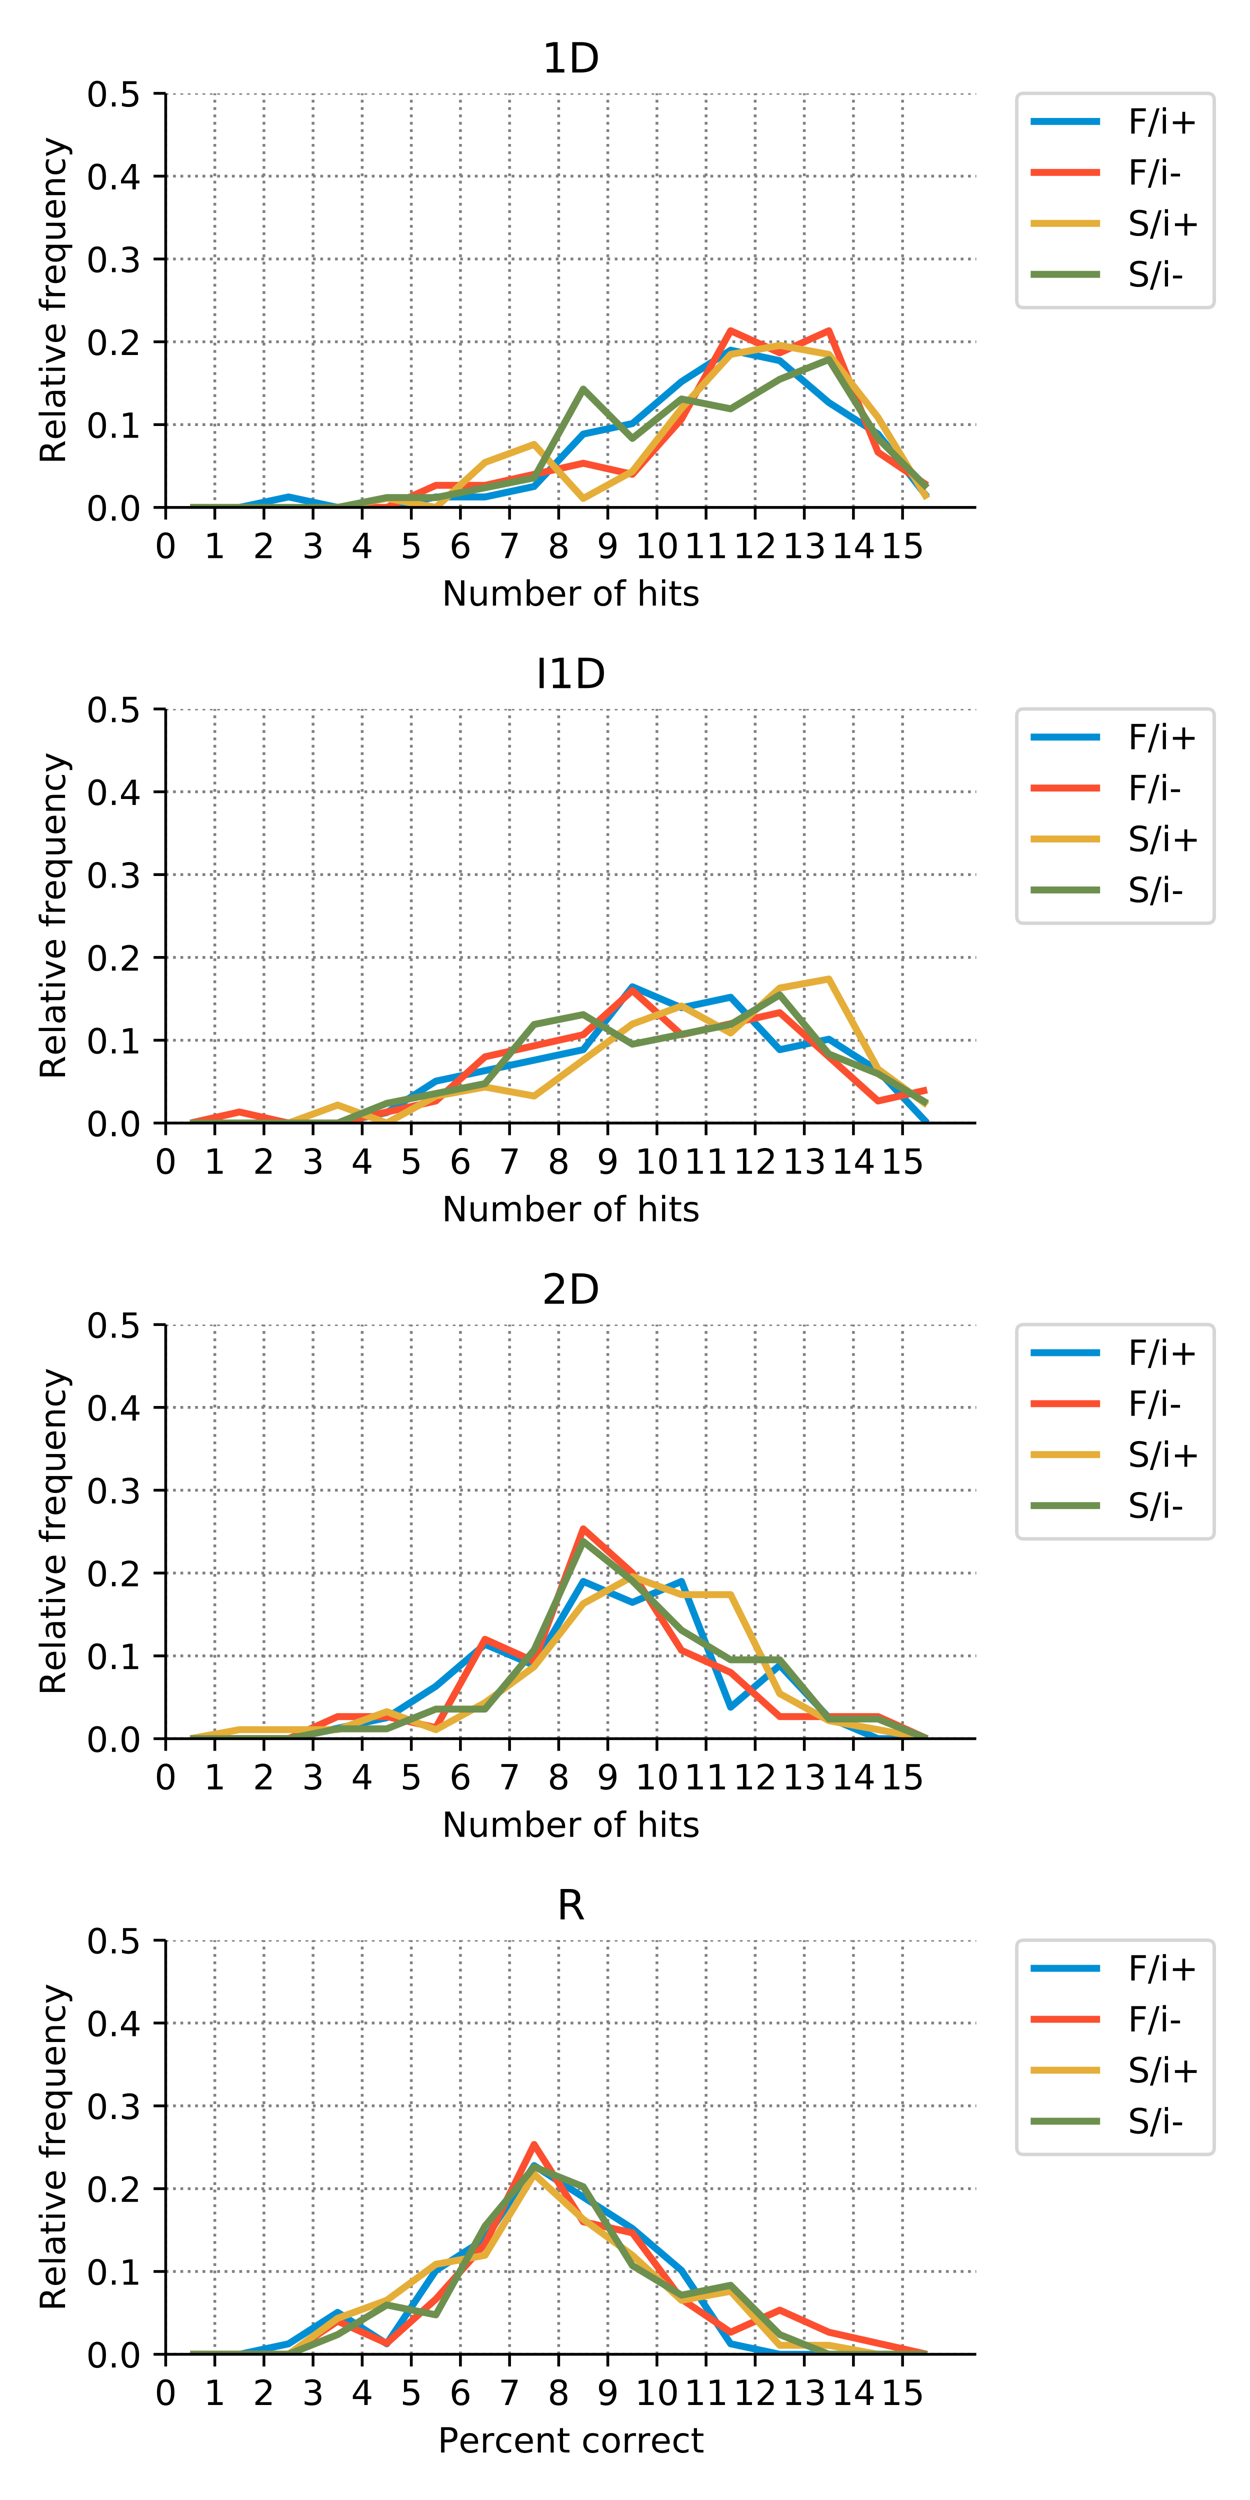 <?xml version="1.0" encoding="UTF-8"?>
<!DOCTYPE svg  PUBLIC '-//W3C//DTD SVG 1.1//EN'  'http://www.w3.org/Graphics/SVG/1.1/DTD/svg11.dtd'>
<!-- Created with matplotlib (http://matplotlib.org/) -->
<svg width="360pt" height="720pt" version="1.1" viewBox="0 0 360 720" xmlns="http://www.w3.org/2000/svg" xmlns:xlink="http://www.w3.org/1999/xlink">
 <defs>
  <style type="text/css">*{stroke-linecap:butt;stroke-linejoin:round;}</style>
 </defs>
 <g id="figure_1">
  <g id="patch_1">
   <path d="m0 720h360v-720h-360z" fill="#fff"/>
  </g>
  <g id="axes_1">
   <g id="patch_2">
    <path d="m47.72 146.14h233.44v-119.26h-233.44z" fill="#fff"/>
   </g>
   <g id="matplotlib.axis_1">
    <g id="xtick_1">
     <g id="line2d_1">
      <path d="m47.72 146.14v-119.26" clip-path="url(#p4481b309c3)" fill="none" stroke="#808080" stroke-dasharray="0.8,1.32" stroke-width=".8"/>
     </g>
     <g id="line2d_2">
      <defs>
       <path id="m6518d0b56d" d="m0 0v3.5" stroke="#000" stroke-width=".8"/>
      </defs>
      <use x="47.72" y="146.14" stroke="#000000" stroke-width=".8" xlink:href="#m6518d0b56d"/>
     </g>
     <g id="text_1"><!-- 0 -->
      <defs>
       <path id="DejaVuSans-30" d="m31.781 66.406q-7.609 0-11.453-7.5-3.828-7.484-3.828-22.531 0-14.984 3.828-22.484 3.844-7.5 11.453-7.5 7.672 0 11.5 7.5 3.844 7.5 3.844 22.484 0 15.047-3.844 22.531-3.828 7.5-11.5 7.5zm0 7.812q12.266 0 18.734-9.703 6.469-9.688 6.469-28.141 0-18.406-6.469-28.109-6.469-9.688-18.734-9.688-12.25 0-18.719 9.688-6.469 9.703-6.469 28.109 0 18.453 6.469 28.141 6.469 9.703 18.719 9.703z"/>
      </defs>
      <g transform="translate(44.539 160.74) scale(.1 -.1)">
       <use xlink:href="#DejaVuSans-30"/>
      </g>
     </g>
    </g>
    <g id="xtick_2">
     <g id="line2d_3">
      <path d="m61.868 146.14v-119.26" clip-path="url(#p4481b309c3)" fill="none" stroke="#808080" stroke-dasharray="0.8,1.32" stroke-width=".8"/>
     </g>
     <g id="line2d_4">
      <use x="61.868" y="146.14" stroke="#000000" stroke-width=".8" xlink:href="#m6518d0b56d"/>
     </g>
     <g id="text_2"><!-- 1 -->
      <defs>
       <path id="DejaVuSans-31" d="m12.406 8.297h16.109v55.625l-17.531-3.516v8.984l17.438 3.516h9.859v-64.609h16.109v-8.297h-41.984z"/>
      </defs>
      <g transform="translate(58.687 160.74) scale(.1 -.1)">
       <use xlink:href="#DejaVuSans-31"/>
      </g>
     </g>
    </g>
    <g id="xtick_3">
     <g id="line2d_5">
      <path d="m76.016 146.14v-119.26" clip-path="url(#p4481b309c3)" fill="none" stroke="#808080" stroke-dasharray="0.8,1.32" stroke-width=".8"/>
     </g>
     <g id="line2d_6">
      <use x="76.016" y="146.14" stroke="#000000" stroke-width=".8" xlink:href="#m6518d0b56d"/>
     </g>
     <g id="text_3"><!-- 2 -->
      <defs>
       <path id="DejaVuSans-32" d="m19.188 8.297h34.422v-8.297h-46.281v8.297q5.609 5.812 15.297 15.594 9.703 9.797 12.188 12.641 4.734 5.312 6.609 9 1.891 3.688 1.891 7.25 0 5.812-4.078 9.469-4.078 3.672-10.625 3.672-4.641 0-9.797-1.609-5.141-1.609-11-4.891v9.969q5.953 2.391 11.125 3.609 5.188 1.219 9.484 1.219 11.328 0 18.062-5.672 6.734-5.656 6.734-15.125 0-4.5-1.688-8.531-1.672-4.016-6.125-9.484-1.219-1.422-7.766-8.188-6.531-6.766-18.453-18.922z"/>
      </defs>
      <g transform="translate(72.835 160.74) scale(.1 -.1)">
       <use xlink:href="#DejaVuSans-32"/>
      </g>
     </g>
    </g>
    <g id="xtick_4">
     <g id="line2d_7">
      <path d="m90.164 146.14v-119.26" clip-path="url(#p4481b309c3)" fill="none" stroke="#808080" stroke-dasharray="0.8,1.32" stroke-width=".8"/>
     </g>
     <g id="line2d_8">
      <use x="90.164" y="146.14" stroke="#000000" stroke-width=".8" xlink:href="#m6518d0b56d"/>
     </g>
     <g id="text_4"><!-- 3 -->
      <defs>
       <path id="DejaVuSans-33" d="m40.578 39.312q7.078-1.516 11.047-6.312 3.984-4.781 3.984-11.812 0-10.781-7.422-16.703-7.422-5.906-21.094-5.906-4.578 0-9.438 0.906t-10.031 2.719v9.516q4.094-2.391 8.969-3.609 4.891-1.219 10.219-1.219 9.266 0 14.125 3.656t4.859 10.641q0 6.453-4.516 10.078-4.516 3.641-12.562 3.641h-8.5v8.109h8.891q7.266 0 11.125 2.906t3.859 8.375q0 5.609-3.984 8.609-3.969 3.016-11.391 3.016-4.062 0-8.703-0.891-4.641-0.875-10.203-2.719v8.781q5.625 1.562 10.531 2.344t9.25 0.781q11.234 0 17.766-5.109 6.547-5.094 6.547-13.781 0-6.062-3.469-10.234t-9.859-5.781z"/>
      </defs>
      <g transform="translate(86.982 160.74) scale(.1 -.1)">
       <use xlink:href="#DejaVuSans-33"/>
      </g>
     </g>
    </g>
    <g id="xtick_5">
     <g id="line2d_9">
      <path d="m104.31 146.14v-119.26" clip-path="url(#p4481b309c3)" fill="none" stroke="#808080" stroke-dasharray="0.8,1.32" stroke-width=".8"/>
     </g>
     <g id="line2d_10">
      <use x="104.312" y="146.14" stroke="#000000" stroke-width=".8" xlink:href="#m6518d0b56d"/>
     </g>
     <g id="text_5"><!-- 4 -->
      <defs>
       <path id="DejaVuSans-34" d="m37.797 64.312-24.906-38.922h24.906zm-2.594 8.594h12.406v-47.516h10.406v-8.203h-10.406v-17.188h-9.812v17.188h-32.906v9.516z"/>
      </defs>
      <g transform="translate(101.13 160.74) scale(.1 -.1)">
       <use xlink:href="#DejaVuSans-34"/>
      </g>
     </g>
    </g>
    <g id="xtick_6">
     <g id="line2d_11">
      <path d="m118.46 146.14v-119.26" clip-path="url(#p4481b309c3)" fill="none" stroke="#808080" stroke-dasharray="0.8,1.32" stroke-width=".8"/>
     </g>
     <g id="line2d_12">
      <use x="118.459" y="146.14" stroke="#000000" stroke-width=".8" xlink:href="#m6518d0b56d"/>
     </g>
     <g id="text_6"><!-- 5 -->
      <defs>
       <path id="DejaVuSans-35" d="m10.797 72.906h38.719v-8.312h-29.688v-17.859q2.141 0.734 4.281 1.094 2.156 0.359 4.312 0.359 12.203 0 19.328-6.688 7.141-6.688 7.141-18.109 0-11.766-7.328-18.297-7.328-6.516-20.656-6.516-4.594 0-9.359 0.781-4.75 0.781-9.828 2.344v9.922q4.391-2.391 9.078-3.562t9.906-1.172q8.453 0 13.375 4.438 4.938 4.438 4.938 12.062 0 7.609-4.938 12.047-4.922 4.453-13.375 4.453-3.953 0-7.891-0.875-3.922-0.875-8.016-2.734z"/>
      </defs>
      <g transform="translate(115.28 160.74) scale(.1 -.1)">
       <use xlink:href="#DejaVuSans-35"/>
      </g>
     </g>
    </g>
    <g id="xtick_7">
     <g id="line2d_13">
      <path d="m132.61 146.14v-119.26" clip-path="url(#p4481b309c3)" fill="none" stroke="#808080" stroke-dasharray="0.8,1.32" stroke-width=".8"/>
     </g>
     <g id="line2d_14">
      <use x="132.607" y="146.14" stroke="#000000" stroke-width=".8" xlink:href="#m6518d0b56d"/>
     </g>
     <g id="text_7"><!-- 6 -->
      <defs>
       <path id="DejaVuSans-36" d="m33.016 40.375q-6.641 0-10.531-4.547-3.875-4.531-3.875-12.438 0-7.859 3.875-12.438 3.891-4.562 10.531-4.562t10.516 4.562q3.875 4.578 3.875 12.438 0 7.906-3.875 12.438-3.875 4.547-10.516 4.547zm19.578 30.922v-8.984q-3.719 1.75-7.5 2.672-3.781 0.938-7.5 0.938-9.766 0-14.922-6.594-5.141-6.594-5.875-19.922 2.875 4.25 7.219 6.516 4.359 2.266 9.578 2.266 10.984 0 17.359-6.672 6.375-6.656 6.375-18.125 0-11.234-6.641-18.031-6.641-6.781-17.672-6.781-12.656 0-19.344 9.688-6.688 9.703-6.688 28.109 0 17.281 8.203 27.562t22.016 10.281q3.719 0 7.5-0.734t7.891-2.188z"/>
      </defs>
      <g transform="translate(129.43 160.74) scale(.1 -.1)">
       <use xlink:href="#DejaVuSans-36"/>
      </g>
     </g>
    </g>
    <g id="xtick_8">
     <g id="line2d_15">
      <path d="m146.76 146.14v-119.26" clip-path="url(#p4481b309c3)" fill="none" stroke="#808080" stroke-dasharray="0.8,1.32" stroke-width=".8"/>
     </g>
     <g id="line2d_16">
      <use x="146.755" y="146.14" stroke="#000000" stroke-width=".8" xlink:href="#m6518d0b56d"/>
     </g>
     <g id="text_8"><!-- 7 -->
      <defs>
       <path id="DejaVuSans-37" d="m8.203 72.906h46.875v-4.203l-26.469-68.703h-10.297l24.906 64.594h-35.016z"/>
      </defs>
      <g transform="translate(143.57 160.74) scale(.1 -.1)">
       <use xlink:href="#DejaVuSans-37"/>
      </g>
     </g>
    </g>
    <g id="xtick_9">
     <g id="line2d_17">
      <path d="m160.9 146.14v-119.26" clip-path="url(#p4481b309c3)" fill="none" stroke="#808080" stroke-dasharray="0.8,1.32" stroke-width=".8"/>
     </g>
     <g id="line2d_18">
      <use x="160.903" y="146.14" stroke="#000000" stroke-width=".8" xlink:href="#m6518d0b56d"/>
     </g>
     <g id="text_9"><!-- 8 -->
      <defs>
       <path id="DejaVuSans-38" d="m31.781 34.625q-7.031 0-11.062-3.766-4.016-3.766-4.016-10.344 0-6.594 4.016-10.359 4.031-3.766 11.062-3.766t11.078 3.781q4.062 3.797 4.062 10.344 0 6.578-4.031 10.344-4.016 3.766-11.109 3.766zm-9.859 4.188q-6.344 1.562-9.891 5.906-3.531 4.359-3.531 10.609 0 8.734 6.219 13.812 6.234 5.078 17.062 5.078 10.891 0 17.094-5.078t6.203-13.812q0-6.25-3.547-10.609-3.531-4.344-9.828-5.906 7.125-1.656 11.094-6.5 3.984-4.828 3.984-11.797 0-10.609-6.469-16.281-6.469-5.656-18.531-5.656-12.047 0-18.531 5.656-6.469 5.672-6.469 16.281 0 6.969 4 11.797 4.016 4.844 11.141 6.5zm-3.609 15.578q0-5.656 3.531-8.828 3.547-3.172 9.938-3.172 6.359 0 9.938 3.172 3.594 3.172 3.594 8.828 0 5.672-3.594 8.844-3.578 3.172-9.938 3.172-6.391 0-9.938-3.172-3.531-3.172-3.531-8.844z"/>
      </defs>
      <g transform="translate(157.72 160.74) scale(.1 -.1)">
       <use xlink:href="#DejaVuSans-38"/>
      </g>
     </g>
    </g>
    <g id="xtick_10">
     <g id="line2d_19">
      <path d="m175.05 146.14v-119.26" clip-path="url(#p4481b309c3)" fill="none" stroke="#808080" stroke-dasharray="0.8,1.32" stroke-width=".8"/>
     </g>
     <g id="line2d_20">
      <use x="175.051" y="146.14" stroke="#000000" stroke-width=".8" xlink:href="#m6518d0b56d"/>
     </g>
     <g id="text_10"><!-- 9 -->
      <defs>
       <path id="DejaVuSans-39" d="m10.984 1.516v8.984q3.719-1.766 7.516-2.688 3.812-0.922 7.484-0.922 9.766 0 14.906 6.562 5.156 6.562 5.891 19.953-2.828-4.203-7.188-6.453-4.344-2.25-9.609-2.25-10.938 0-17.312 6.609-6.375 6.625-6.375 18.109 0 11.219 6.641 18 6.641 6.797 17.672 6.797 12.656 0 19.312-9.703 6.672-9.688 6.672-28.141 0-17.234-8.188-27.516-8.172-10.281-21.984-10.281-3.719 0-7.531 0.734-3.797 0.734-7.906 2.203zm19.625 30.906q6.641 0 10.516 4.531 3.891 4.547 3.891 12.469 0 7.859-3.891 12.422-3.875 4.562-10.516 4.562t-10.516-4.562-3.875-12.422q0-7.922 3.875-12.469 3.875-4.531 10.516-4.531z"/>
      </defs>
      <g transform="translate(171.87 160.74) scale(.1 -.1)">
       <use xlink:href="#DejaVuSans-39"/>
      </g>
     </g>
    </g>
    <g id="xtick_11">
     <g id="line2d_21">
      <path d="m189.2 146.14v-119.26" clip-path="url(#p4481b309c3)" fill="none" stroke="#808080" stroke-dasharray="0.8,1.32" stroke-width=".8"/>
     </g>
     <g id="line2d_22">
      <use x="189.199" y="146.14" stroke="#000000" stroke-width=".8" xlink:href="#m6518d0b56d"/>
     </g>
     <g id="text_11"><!-- 10 -->
      <g transform="translate(182.84 160.74) scale(.1 -.1)">
       <use xlink:href="#DejaVuSans-31"/>
       <use x="63.623" xlink:href="#DejaVuSans-30"/>
      </g>
     </g>
    </g>
    <g id="xtick_12">
     <g id="line2d_23">
      <path d="m203.35 146.14v-119.26" clip-path="url(#p4481b309c3)" fill="none" stroke="#808080" stroke-dasharray="0.8,1.32" stroke-width=".8"/>
     </g>
     <g id="line2d_24">
      <use x="203.347" y="146.14" stroke="#000000" stroke-width=".8" xlink:href="#m6518d0b56d"/>
     </g>
     <g id="text_12"><!-- 11 -->
      <g transform="translate(196.98 160.74) scale(.1 -.1)">
       <use xlink:href="#DejaVuSans-31"/>
       <use x="63.623" xlink:href="#DejaVuSans-31"/>
      </g>
     </g>
    </g>
    <g id="xtick_13">
     <g id="line2d_25">
      <path d="m217.49 146.14v-119.26" clip-path="url(#p4481b309c3)" fill="none" stroke="#808080" stroke-dasharray="0.8,1.32" stroke-width=".8"/>
     </g>
     <g id="line2d_26">
      <use x="217.495" y="146.14" stroke="#000000" stroke-width=".8" xlink:href="#m6518d0b56d"/>
     </g>
     <g id="text_13"><!-- 12 -->
      <g transform="translate(211.13 160.74) scale(.1 -.1)">
       <use xlink:href="#DejaVuSans-31"/>
       <use x="63.623" xlink:href="#DejaVuSans-32"/>
      </g>
     </g>
    </g>
    <g id="xtick_14">
     <g id="line2d_27">
      <path d="m231.64 146.14v-119.26" clip-path="url(#p4481b309c3)" fill="none" stroke="#808080" stroke-dasharray="0.8,1.32" stroke-width=".8"/>
     </g>
     <g id="line2d_28">
      <use x="231.642" y="146.14" stroke="#000000" stroke-width=".8" xlink:href="#m6518d0b56d"/>
     </g>
     <g id="text_14"><!-- 13 -->
      <g transform="translate(225.28 160.74) scale(.1 -.1)">
       <use xlink:href="#DejaVuSans-31"/>
       <use x="63.623" xlink:href="#DejaVuSans-33"/>
      </g>
     </g>
    </g>
    <g id="xtick_15">
     <g id="line2d_29">
      <path d="m245.79 146.14v-119.26" clip-path="url(#p4481b309c3)" fill="none" stroke="#808080" stroke-dasharray="0.8,1.32" stroke-width=".8"/>
     </g>
     <g id="line2d_30">
      <use x="245.79" y="146.14" stroke="#000000" stroke-width=".8" xlink:href="#m6518d0b56d"/>
     </g>
     <g id="text_15"><!-- 14 -->
      <g transform="translate(239.43 160.74) scale(.1 -.1)">
       <use xlink:href="#DejaVuSans-31"/>
       <use x="63.623" xlink:href="#DejaVuSans-34"/>
      </g>
     </g>
    </g>
    <g id="xtick_16">
     <g id="line2d_31">
      <path d="m259.94 146.14v-119.26" clip-path="url(#p4481b309c3)" fill="none" stroke="#808080" stroke-dasharray="0.8,1.32" stroke-width=".8"/>
     </g>
     <g id="line2d_32">
      <use x="259.938" y="146.14" stroke="#000000" stroke-width=".8" xlink:href="#m6518d0b56d"/>
     </g>
     <g id="text_16"><!-- 15 -->
      <g transform="translate(253.58 160.74) scale(.1 -.1)">
       <use xlink:href="#DejaVuSans-31"/>
       <use x="63.623" xlink:href="#DejaVuSans-35"/>
      </g>
     </g>
    </g>
    <g id="text_17"><!-- Number of hits -->
     <defs>
      <path id="DejaVuSans-4e" d="m9.812 72.906h13.281l32.328-60.984v60.984h9.562v-72.906h-13.281l-32.312 60.984v-60.984h-9.578z"/>
      <path id="DejaVuSans-75" d="m8.5 21.578v33.109h8.984v-32.766q0-7.766 3.016-11.656 3.031-3.875 9.094-3.875 7.266 0 11.484 4.641 4.234 4.641 4.234 12.656v31h8.984v-54.688h-8.984v8.406q-3.266-4.984-7.594-7.406-4.312-2.422-10.031-2.422-9.422 0-14.312 5.859-4.875 5.859-4.875 17.141zm22.609 34.422z"/>
      <path id="DejaVuSans-6d" d="m52 44.188q3.375 6.062 8.062 8.938t11.031 2.875q8.547 0 13.188-5.984 4.641-5.969 4.641-17v-33.016h-9.031v32.719q0 7.859-2.797 11.656-2.781 3.812-8.484 3.812-6.984 0-11.047-4.641-4.047-4.625-4.047-12.641v-30.906h-9.031v32.719q0 7.906-2.781 11.688t-8.594 3.781q-6.891 0-10.953-4.656-4.047-4.656-4.047-12.625v-30.906h-9.031v54.688h9.031v-8.5q3.078 5.031 7.375 7.422t10.203 2.391q5.969 0 10.141-3.031 4.172-3.016 6.172-8.781z"/>
      <path id="DejaVuSans-62" d="m48.688 27.297q0 9.906-4.078 15.547t-11.203 5.641q-7.141 0-11.219-5.641t-4.078-15.547 4.078-15.547 11.219-5.641q7.125 0 11.203 5.641t4.078 15.547zm-30.578 19.094q2.844 4.875 7.156 7.234 4.328 2.375 10.328 2.375 9.969 0 16.188-7.906 6.234-7.906 6.234-20.797t-6.234-20.812q-6.219-7.906-16.188-7.906-6 0-10.328 2.375-4.312 2.375-7.156 7.25v-8.203h-9.031v75.984h9.031z"/>
      <path id="DejaVuSans-65" d="m56.203 29.594v-4.391h-41.312q0.594-9.281 5.594-14.141t13.938-4.859q5.172 0 10.031 1.266t9.656 3.812v-8.5q-4.844-2.047-9.922-3.125t-10.297-1.078q-13.094 0-20.734 7.609-7.641 7.625-7.641 20.625 0 13.422 7.25 21.297 7.25 7.891 19.562 7.891 11.031 0 17.453-7.109 6.422-7.094 6.422-19.297zm-8.984 2.641q-0.094 7.359-4.125 11.75-4.031 4.406-10.672 4.406-7.516 0-12.031-4.25t-5.203-11.969z"/>
      <path id="DejaVuSans-72" d="m41.109 46.297q-1.516 0.875-3.297 1.281-1.781 0.422-3.922 0.422-7.625 0-11.703-4.953t-4.078-14.234v-28.812h-9.031v54.688h9.031v-8.5q2.844 4.984 7.375 7.391 4.547 2.422 11.047 2.422 0.922 0 2.047-0.125 1.125-0.109 2.484-0.359z"/>
      <path id="DejaVuSans-6f" d="m30.609 48.391q-7.219 0-11.422-5.641t-4.203-15.453 4.172-15.453q4.188-5.641 11.453-5.641 7.188 0 11.375 5.656 4.203 5.672 4.203 15.438 0 9.719-4.203 15.406-4.188 5.688-11.375 5.688zm0 7.609q11.719 0 18.406-7.625 6.703-7.609 6.703-21.078 0-13.422-6.703-21.078-6.688-7.641-18.406-7.641-11.766 0-18.438 7.641-6.656 7.656-6.656 21.078 0 13.469 6.656 21.078 6.672 7.625 18.438 7.625z"/>
      <path id="DejaVuSans-66" d="m37.109 75.984v-7.484h-8.594q-4.828 0-6.719-1.953-1.875-1.953-1.875-7.031v-4.828h14.797v-6.984h-14.797v-47.703h-9.031v47.703h-8.594v6.984h8.594v3.812q0 9.125 4.25 13.297 4.25 4.188 13.469 4.188z"/>
      <path id="DejaVuSans-68" d="m54.891 33.016v-33.016h-8.984v32.719q0 7.766-3.031 11.609-3.031 3.859-9.078 3.859-7.281 0-11.484-4.641-4.203-4.625-4.203-12.641v-30.906h-9.031v75.984h9.031v-29.797q3.234 4.938 7.594 7.375 4.375 2.438 10.094 2.438 9.422 0 14.25-5.828 4.844-5.828 4.844-17.156z"/>
      <path id="DejaVuSans-69" d="m9.422 54.688h8.984v-54.688h-8.984zm0 21.297h8.984v-11.391h-8.984z"/>
      <path id="DejaVuSans-74" d="m18.312 70.219v-15.531h18.5v-6.984h-18.5v-29.688q0-6.688 1.828-8.594t7.453-1.906h9.219v-7.516h-9.219q-10.406 0-14.359 3.875-3.953 3.891-3.953 14.141v29.688h-6.594v6.984h6.594v15.531z"/>
      <path id="DejaVuSans-73" d="m44.281 53.078v-8.5q-3.797 1.953-7.906 2.922-4.094 0.984-8.5 0.984-6.688 0-10.031-2.047t-3.344-6.156q0-3.125 2.391-4.906t9.625-3.391l3.078-0.688q9.562-2.047 13.594-5.781t4.031-10.422q0-7.625-6.031-12.078-6.031-4.438-16.578-4.438-4.391 0-9.156 0.859t-10.031 2.562v9.281q4.984-2.594 9.812-3.891 4.828-1.281 9.578-1.281 6.344 0 9.75 2.172 3.422 2.172 3.422 6.125 0 3.656-2.469 5.609-2.453 1.953-10.812 3.766l-3.125 0.734q-8.344 1.75-12.062 5.391-3.703 3.641-3.703 9.984 0 7.719 5.469 11.906 5.469 4.203 15.531 4.203 4.969 0 9.359-0.734 4.406-0.719 8.109-2.188z"/>
     </defs>
     <g transform="translate(127.23 174.42) scale(.1 -.1)">
      <use xlink:href="#DejaVuSans-4e"/>
      <use x="74.805" xlink:href="#DejaVuSans-75"/>
      <use x="138.184" xlink:href="#DejaVuSans-6d"/>
      <use x="235.596" xlink:href="#DejaVuSans-62"/>
      <use x="299.072" xlink:href="#DejaVuSans-65"/>
      <use x="360.596" xlink:href="#DejaVuSans-72"/>
      <use x="401.709" xlink:href="#DejaVuSans-20"/>
      <use x="433.496" xlink:href="#DejaVuSans-6f"/>
      <use x="494.678" xlink:href="#DejaVuSans-66"/>
      <use x="529.883" xlink:href="#DejaVuSans-20"/>
      <use x="561.67" xlink:href="#DejaVuSans-68"/>
      <use x="625.049" xlink:href="#DejaVuSans-69"/>
      <use x="652.832" xlink:href="#DejaVuSans-74"/>
      <use x="692.041" xlink:href="#DejaVuSans-73"/>
     </g>
    </g>
   </g>
   <g id="matplotlib.axis_2">
    <g id="ytick_1">
     <g id="line2d_33">
      <path d="m47.72 146.14h233.44" clip-path="url(#p4481b309c3)" fill="none" stroke="#808080" stroke-dasharray="0.8,1.32" stroke-width=".8"/>
     </g>
     <g id="line2d_34">
      <defs>
       <path id="m1a8694e612" d="m0 0h-3.5" stroke="#000" stroke-width=".8"/>
      </defs>
      <use x="47.72" y="146.14" stroke="#000000" stroke-width=".8" xlink:href="#m1a8694e612"/>
     </g>
     <g id="text_18"><!-- 0.0 -->
      <defs>
       <path id="DejaVuSans-2e" d="m10.688 12.406h10.312v-12.406h-10.312z"/>
      </defs>
      <g transform="translate(24.817 149.94) scale(.1 -.1)">
       <use xlink:href="#DejaVuSans-30"/>
       <use x="63.623" xlink:href="#DejaVuSans-2e"/>
       <use x="95.41" xlink:href="#DejaVuSans-30"/>
      </g>
     </g>
    </g>
    <g id="ytick_2">
     <g id="line2d_35">
      <path d="m47.72 122.29h233.44" clip-path="url(#p4481b309c3)" fill="none" stroke="#808080" stroke-dasharray="0.8,1.32" stroke-width=".8"/>
     </g>
     <g id="line2d_36">
      <use x="47.72" y="122.288" stroke="#000000" stroke-width=".8" xlink:href="#m1a8694e612"/>
     </g>
     <g id="text_19"><!-- 0.1 -->
      <g transform="translate(24.817 126.09) scale(.1 -.1)">
       <use xlink:href="#DejaVuSans-30"/>
       <use x="63.623" xlink:href="#DejaVuSans-2e"/>
       <use x="95.41" xlink:href="#DejaVuSans-31"/>
      </g>
     </g>
    </g>
    <g id="ytick_3">
     <g id="line2d_37">
      <path d="m47.72 98.436h233.44" clip-path="url(#p4481b309c3)" fill="none" stroke="#808080" stroke-dasharray="0.8,1.32" stroke-width=".8"/>
     </g>
     <g id="line2d_38">
      <use x="47.72" y="98.436" stroke="#000000" stroke-width=".8" xlink:href="#m1a8694e612"/>
     </g>
     <g id="text_20"><!-- 0.2 -->
      <g transform="translate(24.817 102.24) scale(.1 -.1)">
       <use xlink:href="#DejaVuSans-30"/>
       <use x="63.623" xlink:href="#DejaVuSans-2e"/>
       <use x="95.41" xlink:href="#DejaVuSans-32"/>
      </g>
     </g>
    </g>
    <g id="ytick_4">
     <g id="line2d_39">
      <path d="m47.72 74.584h233.44" clip-path="url(#p4481b309c3)" fill="none" stroke="#808080" stroke-dasharray="0.8,1.32" stroke-width=".8"/>
     </g>
     <g id="line2d_40">
      <use x="47.72" y="74.584" stroke="#000000" stroke-width=".8" xlink:href="#m1a8694e612"/>
     </g>
     <g id="text_21"><!-- 0.3 -->
      <g transform="translate(24.817 78.383) scale(.1 -.1)">
       <use xlink:href="#DejaVuSans-30"/>
       <use x="63.623" xlink:href="#DejaVuSans-2e"/>
       <use x="95.41" xlink:href="#DejaVuSans-33"/>
      </g>
     </g>
    </g>
    <g id="ytick_5">
     <g id="line2d_41">
      <path d="m47.72 50.732h233.44" clip-path="url(#p4481b309c3)" fill="none" stroke="#808080" stroke-dasharray="0.8,1.32" stroke-width=".8"/>
     </g>
     <g id="line2d_42">
      <use x="47.72" y="50.732" stroke="#000000" stroke-width=".8" xlink:href="#m1a8694e612"/>
     </g>
     <g id="text_22"><!-- 0.4 -->
      <g transform="translate(24.817 54.531) scale(.1 -.1)">
       <use xlink:href="#DejaVuSans-30"/>
       <use x="63.623" xlink:href="#DejaVuSans-2e"/>
       <use x="95.41" xlink:href="#DejaVuSans-34"/>
      </g>
     </g>
    </g>
    <g id="ytick_6">
     <g id="line2d_43">
      <path d="m47.72 26.88h233.44" clip-path="url(#p4481b309c3)" fill="none" stroke="#808080" stroke-dasharray="0.8,1.32" stroke-width=".8"/>
     </g>
     <g id="line2d_44">
      <use x="47.72" y="26.88" stroke="#000000" stroke-width=".8" xlink:href="#m1a8694e612"/>
     </g>
     <g id="text_23"><!-- 0.5 -->
      <g transform="translate(24.817 30.679) scale(.1 -.1)">
       <use xlink:href="#DejaVuSans-30"/>
       <use x="63.623" xlink:href="#DejaVuSans-2e"/>
       <use x="95.41" xlink:href="#DejaVuSans-35"/>
      </g>
     </g>
    </g>
    <g id="text_24"><!-- Relative frequency -->
     <defs>
      <path id="DejaVuSans-52" d="m44.391 34.188q3.172-1.078 6.172-4.594t6.031-9.672l10.016-19.922h-10.609l-9.312 18.703q-3.625 7.328-7.016 9.719t-9.25 2.391h-10.75v-30.812h-9.859v72.906h22.266q12.5 0 18.656-5.234 6.156-5.219 6.156-15.766 0-6.891-3.203-11.438-3.203-4.531-9.297-6.281zm-24.719 30.609v-25.875h12.406q7.125 0 10.766 3.297t3.641 9.688-3.641 9.641-10.766 3.25z"/>
      <path id="DejaVuSans-6c" d="m9.422 75.984h8.984v-75.984h-8.984z"/>
      <path id="DejaVuSans-61" d="m34.281 27.484q-10.891 0-15.094-2.484t-4.203-8.5q0-4.781 3.156-7.594 3.156-2.797 8.562-2.797 7.484 0 12 5.297t4.516 14.078v2zm17.922 3.719v-31.203h-8.984v8.297q-3.078-4.969-7.672-7.344t-11.234-2.375q-8.391 0-13.359 4.719-4.953 4.719-4.953 12.625 0 9.219 6.172 13.906 6.188 4.688 18.438 4.688h12.609v0.891q0 6.203-4.078 9.594t-11.453 3.391q-4.688 0-9.141-1.125-4.438-1.125-8.531-3.375v8.312q4.922 1.906 9.562 2.844 4.641 0.953 9.031 0.953 11.875 0 17.734-6.156 5.859-6.141 5.859-18.641z"/>
      <path id="DejaVuSans-76" d="m2.984 54.688h9.516l17.094-45.891 17.094 45.891h9.516l-20.516-54.688h-12.203z"/>
      <path id="DejaVuSans-71" d="m14.797 27.297q0-9.906 4.078-15.547t11.203-5.641 11.219 5.641q4.109 5.641 4.109 15.547t-4.109 15.547q-4.094 5.641-11.219 5.641t-11.203-5.641-4.078-15.547zm30.609-19.094q-2.828-4.875-7.156-7.25-4.312-2.375-10.375-2.375-9.906 0-16.141 7.906-6.219 7.922-6.219 20.812t6.219 20.797q6.234 7.906 16.141 7.906 6.062 0 10.375-2.375 4.328-2.359 7.156-7.234v8.297h8.984v-75.484h-8.984z"/>
      <path id="DejaVuSans-6e" d="m54.891 33.016v-33.016h-8.984v32.719q0 7.766-3.031 11.609-3.031 3.859-9.078 3.859-7.281 0-11.484-4.641-4.203-4.625-4.203-12.641v-30.906h-9.031v54.688h9.031v-8.5q3.234 4.938 7.594 7.375 4.375 2.438 10.094 2.438 9.422 0 14.25-5.828 4.844-5.828 4.844-17.156z"/>
      <path id="DejaVuSans-63" d="m48.781 52.594v-8.406q-3.812 2.109-7.641 3.156t-7.734 1.047q-8.75 0-13.594-5.547-4.828-5.531-4.828-15.547t4.828-15.562q4.844-5.531 13.594-5.531 3.906 0 7.734 1.047t7.641 3.156v-8.312q-3.766-1.75-7.797-2.625-4.016-0.891-8.562-0.891-12.359 0-19.641 7.766-7.266 7.766-7.266 20.953 0 13.375 7.344 21.031 7.359 7.672 20.156 7.672 4.141 0 8.094-0.859 3.953-0.844 7.672-2.547z"/>
      <path id="DejaVuSans-79" d="m32.172-5.078q-3.797-9.766-7.422-12.734-3.609-2.984-9.656-2.984h-7.188v7.516h5.281q3.703 0 5.75 1.766 2.062 1.75 4.547 8.297l1.609 4.094-22.109 53.812h9.516l17.094-42.766 17.094 42.766h9.516z"/>
     </defs>
     <g transform="translate(18.737 133.67) rotate(-90) scale(.1 -.1)">
      <use xlink:href="#DejaVuSans-52"/>
      <use x="69.42" xlink:href="#DejaVuSans-65"/>
      <use x="130.943" xlink:href="#DejaVuSans-6c"/>
      <use x="158.727" xlink:href="#DejaVuSans-61"/>
      <use x="220.006" xlink:href="#DejaVuSans-74"/>
      <use x="259.215" xlink:href="#DejaVuSans-69"/>
      <use x="286.998" xlink:href="#DejaVuSans-76"/>
      <use x="346.178" xlink:href="#DejaVuSans-65"/>
      <use x="407.701" xlink:href="#DejaVuSans-20"/>
      <use x="439.488" xlink:href="#DejaVuSans-66"/>
      <use x="474.693" xlink:href="#DejaVuSans-72"/>
      <use x="515.775" xlink:href="#DejaVuSans-65"/>
      <use x="577.299" xlink:href="#DejaVuSans-71"/>
      <use x="640.775" xlink:href="#DejaVuSans-75"/>
      <use x="704.154" xlink:href="#DejaVuSans-65"/>
      <use x="765.678" xlink:href="#DejaVuSans-6e"/>
      <use x="829.057" xlink:href="#DejaVuSans-63"/>
      <use x="884.037" xlink:href="#DejaVuSans-79"/>
     </g>
    </g>
   </g>
   <g id="line2d_45">
    <path d="m54.794 146.14h14.148l14.148-3.019 14.148 3.019h14.148l14.148-3.019h14.148l14.148-3.019 14.148-15.096 14.148-3.019 14.148-12.077 14.148-9.058 14.148 3.019 14.148 12.077 14.148 9.058 14.148 18.115" clip-path="url(#p4481b309c3)" fill="none" stroke="#008fd5" stroke-linecap="square" stroke-width="2"/>
   </g>
   <g id="line2d_46">
    <path d="m54.794 146.14h14.148 14.148 14.148 14.148l14.148-6.361h14.148l28.296-6.361 14.148 3.18 14.148-15.901 14.148-25.442 14.148 6.361 14.148-6.361 14.148 34.983 14.148 9.541" clip-path="url(#p4481b309c3)" fill="none" stroke="#fc4f30" stroke-linecap="square" stroke-width="2"/>
   </g>
   <g id="line2d_47">
    <path d="m54.794 146.14h14.148 14.148 14.148l14.148-2.593 14.148 2.593 14.148-12.963 14.148-5.185 14.148 15.556 14.148-7.778 14.148-18.148 14.148-15.556 14.148-2.593 14.148 2.593 14.148 18.148 14.148 23.333" clip-path="url(#p4481b309c3)" fill="none" stroke="#e5ae38" stroke-linecap="square" stroke-width="2"/>
   </g>
   <g id="line2d_48">
    <path d="m54.794 146.14h14.148 14.148 14.148l14.148-2.84h14.148l28.296-5.679 14.148-25.556 14.148 14.198 14.148-11.358 14.148 2.84 14.148-8.519 14.148-5.679 14.148 22.716 14.148 14.198" clip-path="url(#p4481b309c3)" fill="none" stroke="#6d904f" stroke-linecap="square" stroke-width="2"/>
   </g>
   <g id="patch_3">
    <path d="m47.72 146.14v-119.26" fill="none" stroke="#000" stroke-linecap="square" stroke-width=".8"/>
   </g>
   <g id="patch_4">
    <path d="m47.72 146.14h233.44" fill="none" stroke="#000" stroke-linecap="square" stroke-width=".8"/>
   </g>
   <g id="text_25"><!-- 1D -->
    <defs>
     <path id="DejaVuSans-44" d="m19.672 64.797v-56.688h11.922q15.094 0 22.094 6.828 7 6.844 7 21.594 0 14.641-7 21.453t-22.094 6.812zm-9.859 8.109h20.266q21.188 0 31.094-8.812 9.922-8.812 9.922-27.562 0-18.859-9.969-27.703-9.953-8.828-31.047-8.828h-20.266z"/>
    </defs>
    <g transform="translate(156 20.88) scale(.12 -.12)">
     <use xlink:href="#DejaVuSans-31"/>
     <use x="63.623" xlink:href="#DejaVuSans-44"/>
    </g>
   </g>
   <g id="legend_1">
    <g id="patch_5">
     <path d="m294.83 88.592h52.875q2 0 2-2v-57.712q0-2-2-2h-52.875q-2 0-2 2v57.712q0 2 2 2z" fill="#fff" opacity=".8" stroke="#ccc"/>
    </g>
    <g id="line2d_49">
     <path d="m296.83 34.978h20" fill="none" stroke="#008fd5" stroke-linecap="square" stroke-width="2"/>
    </g>
    <g id="text_26"><!-- F/i+ -->
     <defs>
      <path id="DejaVuSans-46" d="m9.812 72.906h41.891v-8.312h-32.031v-21.484h28.906v-8.297h-28.906v-34.812h-9.859z"/>
      <path id="DejaVuSans-2f" d="m25.391 72.906h8.297l-25.391-82.188h-8.297z"/>
      <path id="DejaVuSans-2b" d="m46 62.703v-27.203h27.188v-8.297h-27.188v-27.203h-8.203v27.203h-27.203v8.297h27.203v27.203z"/>
     </defs>
     <g transform="translate(324.83 38.478) scale(.1 -.1)">
      <use xlink:href="#DejaVuSans-46"/>
      <use x="57.52" xlink:href="#DejaVuSans-2f"/>
      <use x="91.211" xlink:href="#DejaVuSans-69"/>
      <use x="118.994" xlink:href="#DejaVuSans-2b"/>
     </g>
    </g>
    <g id="line2d_51">
     <path d="m296.83 49.657h20" fill="none" stroke="#fc4f30" stroke-linecap="square" stroke-width="2"/>
    </g>
    <g id="text_27"><!-- F/i- -->
     <defs>
      <path id="DejaVuSans-2d" d="m4.891 31.391h26.312v-8h-26.312z"/>
     </defs>
     <g transform="translate(324.83 53.157) scale(.1 -.1)">
      <use xlink:href="#DejaVuSans-46"/>
      <use x="57.52" xlink:href="#DejaVuSans-2f"/>
      <use x="91.211" xlink:href="#DejaVuSans-69"/>
      <use x="118.994" xlink:href="#DejaVuSans-2d"/>
     </g>
    </g>
    <g id="line2d_53">
     <path d="m296.83 64.335h20" fill="none" stroke="#e5ae38" stroke-linecap="square" stroke-width="2"/>
    </g>
    <g id="text_28"><!-- S/i+ -->
     <defs>
      <path id="DejaVuSans-53" d="m53.516 70.516v-9.625q-5.609 2.688-10.594 4-4.984 1.328-9.625 1.328-8.047 0-12.422-3.125t-4.375-8.891q0-4.844 2.906-7.312 2.906-2.453 11.016-3.969l5.953-1.219q11.031-2.109 16.281-7.406t5.25-14.172q0-10.609-7.109-16.078-7.094-5.469-20.812-5.469-5.172 0-11.016 1.172-5.828 1.172-12.078 3.469v10.156q6-3.359 11.766-5.078 5.766-1.703 11.328-1.703 8.438 0 13.031 3.312 4.594 3.328 4.594 9.484 0 5.359-3.297 8.391t-10.812 4.547l-6.016 1.172q-11.031 2.188-15.969 6.875-4.922 4.688-4.922 13.047 0 9.672 6.812 15.234t18.766 5.562q5.141 0 10.453-0.938 5.328-0.922 10.891-2.766z"/>
     </defs>
     <g transform="translate(324.83 67.835) scale(.1 -.1)">
      <use xlink:href="#DejaVuSans-53"/>
      <use x="63.477" xlink:href="#DejaVuSans-2f"/>
      <use x="97.168" xlink:href="#DejaVuSans-69"/>
      <use x="124.951" xlink:href="#DejaVuSans-2b"/>
     </g>
    </g>
    <g id="line2d_55">
     <path d="m296.83 79.013h20" fill="none" stroke="#6d904f" stroke-linecap="square" stroke-width="2"/>
    </g>
    <g id="text_29"><!-- S/i- -->
     <g transform="translate(324.83 82.513) scale(.1 -.1)">
      <use xlink:href="#DejaVuSans-53"/>
      <use x="63.477" xlink:href="#DejaVuSans-2f"/>
      <use x="97.168" xlink:href="#DejaVuSans-69"/>
      <use x="124.951" xlink:href="#DejaVuSans-2d"/>
     </g>
    </g>
   </g>
  </g>
  <g id="axes_2">
   <g id="patch_6">
    <path d="m47.72 323.44h233.44v-119.26h-233.44z" fill="#fff"/>
   </g>
   <g id="matplotlib.axis_3">
    <g id="xtick_17">
     <g id="line2d_57">
      <path d="m47.72 323.44v-119.26" clip-path="url(#pe04b82a027)" fill="none" stroke="#808080" stroke-dasharray="0.8,1.32" stroke-width=".8"/>
     </g>
     <g id="line2d_58">
      <use x="47.72" y="323.44" stroke="#000000" stroke-width=".8" xlink:href="#m6518d0b56d"/>
     </g>
     <g id="text_30"><!-- 0 -->
      <g transform="translate(44.539 338.04) scale(.1 -.1)">
       <use xlink:href="#DejaVuSans-30"/>
      </g>
     </g>
    </g>
    <g id="xtick_18">
     <g id="line2d_59">
      <path d="m61.868 323.44v-119.26" clip-path="url(#pe04b82a027)" fill="none" stroke="#808080" stroke-dasharray="0.8,1.32" stroke-width=".8"/>
     </g>
     <g id="line2d_60">
      <use x="61.868" y="323.44" stroke="#000000" stroke-width=".8" xlink:href="#m6518d0b56d"/>
     </g>
     <g id="text_31"><!-- 1 -->
      <g transform="translate(58.687 338.04) scale(.1 -.1)">
       <use xlink:href="#DejaVuSans-31"/>
      </g>
     </g>
    </g>
    <g id="xtick_19">
     <g id="line2d_61">
      <path d="m76.016 323.44v-119.26" clip-path="url(#pe04b82a027)" fill="none" stroke="#808080" stroke-dasharray="0.8,1.32" stroke-width=".8"/>
     </g>
     <g id="line2d_62">
      <use x="76.016" y="323.44" stroke="#000000" stroke-width=".8" xlink:href="#m6518d0b56d"/>
     </g>
     <g id="text_32"><!-- 2 -->
      <g transform="translate(72.835 338.04) scale(.1 -.1)">
       <use xlink:href="#DejaVuSans-32"/>
      </g>
     </g>
    </g>
    <g id="xtick_20">
     <g id="line2d_63">
      <path d="m90.164 323.44v-119.26" clip-path="url(#pe04b82a027)" fill="none" stroke="#808080" stroke-dasharray="0.8,1.32" stroke-width=".8"/>
     </g>
     <g id="line2d_64">
      <use x="90.164" y="323.44" stroke="#000000" stroke-width=".8" xlink:href="#m6518d0b56d"/>
     </g>
     <g id="text_33"><!-- 3 -->
      <g transform="translate(86.982 338.04) scale(.1 -.1)">
       <use xlink:href="#DejaVuSans-33"/>
      </g>
     </g>
    </g>
    <g id="xtick_21">
     <g id="line2d_65">
      <path d="m104.31 323.44v-119.26" clip-path="url(#pe04b82a027)" fill="none" stroke="#808080" stroke-dasharray="0.8,1.32" stroke-width=".8"/>
     </g>
     <g id="line2d_66">
      <use x="104.312" y="323.44" stroke="#000000" stroke-width=".8" xlink:href="#m6518d0b56d"/>
     </g>
     <g id="text_34"><!-- 4 -->
      <g transform="translate(101.13 338.04) scale(.1 -.1)">
       <use xlink:href="#DejaVuSans-34"/>
      </g>
     </g>
    </g>
    <g id="xtick_22">
     <g id="line2d_67">
      <path d="m118.46 323.44v-119.26" clip-path="url(#pe04b82a027)" fill="none" stroke="#808080" stroke-dasharray="0.8,1.32" stroke-width=".8"/>
     </g>
     <g id="line2d_68">
      <use x="118.459" y="323.44" stroke="#000000" stroke-width=".8" xlink:href="#m6518d0b56d"/>
     </g>
     <g id="text_35"><!-- 5 -->
      <g transform="translate(115.28 338.04) scale(.1 -.1)">
       <use xlink:href="#DejaVuSans-35"/>
      </g>
     </g>
    </g>
    <g id="xtick_23">
     <g id="line2d_69">
      <path d="m132.61 323.44v-119.26" clip-path="url(#pe04b82a027)" fill="none" stroke="#808080" stroke-dasharray="0.8,1.32" stroke-width=".8"/>
     </g>
     <g id="line2d_70">
      <use x="132.607" y="323.44" stroke="#000000" stroke-width=".8" xlink:href="#m6518d0b56d"/>
     </g>
     <g id="text_36"><!-- 6 -->
      <g transform="translate(129.43 338.04) scale(.1 -.1)">
       <use xlink:href="#DejaVuSans-36"/>
      </g>
     </g>
    </g>
    <g id="xtick_24">
     <g id="line2d_71">
      <path d="m146.76 323.44v-119.26" clip-path="url(#pe04b82a027)" fill="none" stroke="#808080" stroke-dasharray="0.8,1.32" stroke-width=".8"/>
     </g>
     <g id="line2d_72">
      <use x="146.755" y="323.44" stroke="#000000" stroke-width=".8" xlink:href="#m6518d0b56d"/>
     </g>
     <g id="text_37"><!-- 7 -->
      <g transform="translate(143.57 338.04) scale(.1 -.1)">
       <use xlink:href="#DejaVuSans-37"/>
      </g>
     </g>
    </g>
    <g id="xtick_25">
     <g id="line2d_73">
      <path d="m160.9 323.44v-119.26" clip-path="url(#pe04b82a027)" fill="none" stroke="#808080" stroke-dasharray="0.8,1.32" stroke-width=".8"/>
     </g>
     <g id="line2d_74">
      <use x="160.903" y="323.44" stroke="#000000" stroke-width=".8" xlink:href="#m6518d0b56d"/>
     </g>
     <g id="text_38"><!-- 8 -->
      <g transform="translate(157.72 338.04) scale(.1 -.1)">
       <use xlink:href="#DejaVuSans-38"/>
      </g>
     </g>
    </g>
    <g id="xtick_26">
     <g id="line2d_75">
      <path d="m175.05 323.44v-119.26" clip-path="url(#pe04b82a027)" fill="none" stroke="#808080" stroke-dasharray="0.8,1.32" stroke-width=".8"/>
     </g>
     <g id="line2d_76">
      <use x="175.051" y="323.44" stroke="#000000" stroke-width=".8" xlink:href="#m6518d0b56d"/>
     </g>
     <g id="text_39"><!-- 9 -->
      <g transform="translate(171.87 338.04) scale(.1 -.1)">
       <use xlink:href="#DejaVuSans-39"/>
      </g>
     </g>
    </g>
    <g id="xtick_27">
     <g id="line2d_77">
      <path d="m189.2 323.44v-119.26" clip-path="url(#pe04b82a027)" fill="none" stroke="#808080" stroke-dasharray="0.8,1.32" stroke-width=".8"/>
     </g>
     <g id="line2d_78">
      <use x="189.199" y="323.44" stroke="#000000" stroke-width=".8" xlink:href="#m6518d0b56d"/>
     </g>
     <g id="text_40"><!-- 10 -->
      <g transform="translate(182.84 338.04) scale(.1 -.1)">
       <use xlink:href="#DejaVuSans-31"/>
       <use x="63.623" xlink:href="#DejaVuSans-30"/>
      </g>
     </g>
    </g>
    <g id="xtick_28">
     <g id="line2d_79">
      <path d="m203.35 323.44v-119.26" clip-path="url(#pe04b82a027)" fill="none" stroke="#808080" stroke-dasharray="0.8,1.32" stroke-width=".8"/>
     </g>
     <g id="line2d_80">
      <use x="203.347" y="323.44" stroke="#000000" stroke-width=".8" xlink:href="#m6518d0b56d"/>
     </g>
     <g id="text_41"><!-- 11 -->
      <g transform="translate(196.98 338.04) scale(.1 -.1)">
       <use xlink:href="#DejaVuSans-31"/>
       <use x="63.623" xlink:href="#DejaVuSans-31"/>
      </g>
     </g>
    </g>
    <g id="xtick_29">
     <g id="line2d_81">
      <path d="m217.49 323.44v-119.26" clip-path="url(#pe04b82a027)" fill="none" stroke="#808080" stroke-dasharray="0.8,1.32" stroke-width=".8"/>
     </g>
     <g id="line2d_82">
      <use x="217.495" y="323.44" stroke="#000000" stroke-width=".8" xlink:href="#m6518d0b56d"/>
     </g>
     <g id="text_42"><!-- 12 -->
      <g transform="translate(211.13 338.04) scale(.1 -.1)">
       <use xlink:href="#DejaVuSans-31"/>
       <use x="63.623" xlink:href="#DejaVuSans-32"/>
      </g>
     </g>
    </g>
    <g id="xtick_30">
     <g id="line2d_83">
      <path d="m231.64 323.44v-119.26" clip-path="url(#pe04b82a027)" fill="none" stroke="#808080" stroke-dasharray="0.8,1.32" stroke-width=".8"/>
     </g>
     <g id="line2d_84">
      <use x="231.642" y="323.44" stroke="#000000" stroke-width=".8" xlink:href="#m6518d0b56d"/>
     </g>
     <g id="text_43"><!-- 13 -->
      <g transform="translate(225.28 338.04) scale(.1 -.1)">
       <use xlink:href="#DejaVuSans-31"/>
       <use x="63.623" xlink:href="#DejaVuSans-33"/>
      </g>
     </g>
    </g>
    <g id="xtick_31">
     <g id="line2d_85">
      <path d="m245.79 323.44v-119.26" clip-path="url(#pe04b82a027)" fill="none" stroke="#808080" stroke-dasharray="0.8,1.32" stroke-width=".8"/>
     </g>
     <g id="line2d_86">
      <use x="245.79" y="323.44" stroke="#000000" stroke-width=".8" xlink:href="#m6518d0b56d"/>
     </g>
     <g id="text_44"><!-- 14 -->
      <g transform="translate(239.43 338.04) scale(.1 -.1)">
       <use xlink:href="#DejaVuSans-31"/>
       <use x="63.623" xlink:href="#DejaVuSans-34"/>
      </g>
     </g>
    </g>
    <g id="xtick_32">
     <g id="line2d_87">
      <path d="m259.94 323.44v-119.26" clip-path="url(#pe04b82a027)" fill="none" stroke="#808080" stroke-dasharray="0.8,1.32" stroke-width=".8"/>
     </g>
     <g id="line2d_88">
      <use x="259.938" y="323.44" stroke="#000000" stroke-width=".8" xlink:href="#m6518d0b56d"/>
     </g>
     <g id="text_45"><!-- 15 -->
      <g transform="translate(253.58 338.04) scale(.1 -.1)">
       <use xlink:href="#DejaVuSans-31"/>
       <use x="63.623" xlink:href="#DejaVuSans-35"/>
      </g>
     </g>
    </g>
    <g id="text_46"><!-- Number of hits -->
     <g transform="translate(127.23 351.72) scale(.1 -.1)">
      <use xlink:href="#DejaVuSans-4e"/>
      <use x="74.805" xlink:href="#DejaVuSans-75"/>
      <use x="138.184" xlink:href="#DejaVuSans-6d"/>
      <use x="235.596" xlink:href="#DejaVuSans-62"/>
      <use x="299.072" xlink:href="#DejaVuSans-65"/>
      <use x="360.596" xlink:href="#DejaVuSans-72"/>
      <use x="401.709" xlink:href="#DejaVuSans-20"/>
      <use x="433.496" xlink:href="#DejaVuSans-6f"/>
      <use x="494.678" xlink:href="#DejaVuSans-66"/>
      <use x="529.883" xlink:href="#DejaVuSans-20"/>
      <use x="561.67" xlink:href="#DejaVuSans-68"/>
      <use x="625.049" xlink:href="#DejaVuSans-69"/>
      <use x="652.832" xlink:href="#DejaVuSans-74"/>
      <use x="692.041" xlink:href="#DejaVuSans-73"/>
     </g>
    </g>
   </g>
   <g id="matplotlib.axis_4">
    <g id="ytick_7">
     <g id="line2d_89">
      <path d="m47.72 323.44h233.44" clip-path="url(#pe04b82a027)" fill="none" stroke="#808080" stroke-dasharray="0.8,1.32" stroke-width=".8"/>
     </g>
     <g id="line2d_90">
      <use x="47.72" y="323.44" stroke="#000000" stroke-width=".8" xlink:href="#m1a8694e612"/>
     </g>
     <g id="text_47"><!-- 0.0 -->
      <g transform="translate(24.817 327.24) scale(.1 -.1)">
       <use xlink:href="#DejaVuSans-30"/>
       <use x="63.623" xlink:href="#DejaVuSans-2e"/>
       <use x="95.41" xlink:href="#DejaVuSans-30"/>
      </g>
     </g>
    </g>
    <g id="ytick_8">
     <g id="line2d_91">
      <path d="m47.72 299.59h233.44" clip-path="url(#pe04b82a027)" fill="none" stroke="#808080" stroke-dasharray="0.8,1.32" stroke-width=".8"/>
     </g>
     <g id="line2d_92">
      <use x="47.72" y="299.588" stroke="#000000" stroke-width=".8" xlink:href="#m1a8694e612"/>
     </g>
     <g id="text_48"><!-- 0.1 -->
      <g transform="translate(24.817 303.39) scale(.1 -.1)">
       <use xlink:href="#DejaVuSans-30"/>
       <use x="63.623" xlink:href="#DejaVuSans-2e"/>
       <use x="95.41" xlink:href="#DejaVuSans-31"/>
      </g>
     </g>
    </g>
    <g id="ytick_9">
     <g id="line2d_93">
      <path d="m47.72 275.74h233.44" clip-path="url(#pe04b82a027)" fill="none" stroke="#808080" stroke-dasharray="0.8,1.32" stroke-width=".8"/>
     </g>
     <g id="line2d_94">
      <use x="47.72" y="275.736" stroke="#000000" stroke-width=".8" xlink:href="#m1a8694e612"/>
     </g>
     <g id="text_49"><!-- 0.2 -->
      <g transform="translate(24.817 279.54) scale(.1 -.1)">
       <use xlink:href="#DejaVuSans-30"/>
       <use x="63.623" xlink:href="#DejaVuSans-2e"/>
       <use x="95.41" xlink:href="#DejaVuSans-32"/>
      </g>
     </g>
    </g>
    <g id="ytick_10">
     <g id="line2d_95">
      <path d="m47.72 251.88h233.44" clip-path="url(#pe04b82a027)" fill="none" stroke="#808080" stroke-dasharray="0.8,1.32" stroke-width=".8"/>
     </g>
     <g id="line2d_96">
      <use x="47.72" y="251.884" stroke="#000000" stroke-width=".8" xlink:href="#m1a8694e612"/>
     </g>
     <g id="text_50"><!-- 0.3 -->
      <g transform="translate(24.817 255.68) scale(.1 -.1)">
       <use xlink:href="#DejaVuSans-30"/>
       <use x="63.623" xlink:href="#DejaVuSans-2e"/>
       <use x="95.41" xlink:href="#DejaVuSans-33"/>
      </g>
     </g>
    </g>
    <g id="ytick_11">
     <g id="line2d_97">
      <path d="m47.72 228.03h233.44" clip-path="url(#pe04b82a027)" fill="none" stroke="#808080" stroke-dasharray="0.8,1.32" stroke-width=".8"/>
     </g>
     <g id="line2d_98">
      <use x="47.72" y="228.032" stroke="#000000" stroke-width=".8" xlink:href="#m1a8694e612"/>
     </g>
     <g id="text_51"><!-- 0.4 -->
      <g transform="translate(24.817 231.83) scale(.1 -.1)">
       <use xlink:href="#DejaVuSans-30"/>
       <use x="63.623" xlink:href="#DejaVuSans-2e"/>
       <use x="95.41" xlink:href="#DejaVuSans-34"/>
      </g>
     </g>
    </g>
    <g id="ytick_12">
     <g id="line2d_99">
      <path d="m47.72 204.18h233.44" clip-path="url(#pe04b82a027)" fill="none" stroke="#808080" stroke-dasharray="0.8,1.32" stroke-width=".8"/>
     </g>
     <g id="line2d_100">
      <use x="47.72" y="204.18" stroke="#000000" stroke-width=".8" xlink:href="#m1a8694e612"/>
     </g>
     <g id="text_52"><!-- 0.5 -->
      <g transform="translate(24.817 207.98) scale(.1 -.1)">
       <use xlink:href="#DejaVuSans-30"/>
       <use x="63.623" xlink:href="#DejaVuSans-2e"/>
       <use x="95.41" xlink:href="#DejaVuSans-35"/>
      </g>
     </g>
    </g>
    <g id="text_53"><!-- Relative frequency -->
     <g transform="translate(18.737 310.97) rotate(-90) scale(.1 -.1)">
      <use xlink:href="#DejaVuSans-52"/>
      <use x="69.42" xlink:href="#DejaVuSans-65"/>
      <use x="130.943" xlink:href="#DejaVuSans-6c"/>
      <use x="158.727" xlink:href="#DejaVuSans-61"/>
      <use x="220.006" xlink:href="#DejaVuSans-74"/>
      <use x="259.215" xlink:href="#DejaVuSans-69"/>
      <use x="286.998" xlink:href="#DejaVuSans-76"/>
      <use x="346.178" xlink:href="#DejaVuSans-65"/>
      <use x="407.701" xlink:href="#DejaVuSans-20"/>
      <use x="439.488" xlink:href="#DejaVuSans-66"/>
      <use x="474.693" xlink:href="#DejaVuSans-72"/>
      <use x="515.775" xlink:href="#DejaVuSans-65"/>
      <use x="577.299" xlink:href="#DejaVuSans-71"/>
      <use x="640.775" xlink:href="#DejaVuSans-75"/>
      <use x="704.154" xlink:href="#DejaVuSans-65"/>
      <use x="765.678" xlink:href="#DejaVuSans-6e"/>
      <use x="829.057" xlink:href="#DejaVuSans-63"/>
      <use x="884.037" xlink:href="#DejaVuSans-79"/>
     </g>
    </g>
   </g>
   <g id="line2d_101">
    <path d="m54.794 323.44h14.148 14.148 14.148l14.148-3.019 14.148-9.058 42.444-9.058 14.148-18.115 14.148 6.038 14.148-3.019 14.148 15.096 14.148-3.019 14.148 9.058 14.148 15.096" clip-path="url(#pe04b82a027)" fill="none" stroke="#008fd5" stroke-linecap="square" stroke-width="2"/>
   </g>
   <g id="line2d_102">
    <path d="m54.794 323.44 14.148-3.18 14.148 3.18h14.148l28.296-6.361 14.148-12.721 28.296-6.361 14.148-12.721 14.148 12.721 28.296-6.361 28.296 25.442 14.148-3.18" clip-path="url(#pe04b82a027)" fill="none" stroke="#fc4f30" stroke-linecap="square" stroke-width="2"/>
   </g>
   <g id="line2d_103">
    <path d="m54.794 323.44h14.148 14.148l14.148-5.185 14.148 5.185 14.148-7.778 14.148-2.593 14.148 2.593 28.296-20.741 14.148-5.185 14.148 7.778 14.148-12.963 14.148-2.593 14.148 25.926 14.148 10.37" clip-path="url(#pe04b82a027)" fill="none" stroke="#e5ae38" stroke-linecap="square" stroke-width="2"/>
   </g>
   <g id="line2d_104">
    <path d="m54.794 323.44h14.148 14.148 14.148l14.148-5.679 28.296-5.679 14.148-17.037 14.148-2.84 14.148 8.519 28.296-5.679 14.148-8.519 14.148 17.037 14.148 5.679 14.148 8.519" clip-path="url(#pe04b82a027)" fill="none" stroke="#6d904f" stroke-linecap="square" stroke-width="2"/>
   </g>
   <g id="patch_7">
    <path d="m47.72 323.44v-119.26" fill="none" stroke="#000" stroke-linecap="square" stroke-width=".8"/>
   </g>
   <g id="patch_8">
    <path d="m47.72 323.44h233.44" fill="none" stroke="#000" stroke-linecap="square" stroke-width=".8"/>
   </g>
   <g id="text_54"><!-- I1D -->
    <defs>
     <path id="DejaVuSans-49" d="m9.812 72.906h9.859v-72.906h-9.859z"/>
    </defs>
    <g transform="translate(154.23 198.18) scale(.12 -.12)">
     <use xlink:href="#DejaVuSans-49"/>
     <use x="29.492" xlink:href="#DejaVuSans-31"/>
     <use x="93.115" xlink:href="#DejaVuSans-44"/>
    </g>
   </g>
   <g id="legend_2">
    <g id="patch_9">
     <path d="m294.83 265.89h52.875q2 0 2-2v-57.712q0-2-2-2h-52.875q-2 0-2 2v57.712q0 2 2 2z" fill="#fff" opacity=".8" stroke="#ccc"/>
    </g>
    <g id="line2d_105">
     <path d="m296.83 212.28h20" fill="none" stroke="#008fd5" stroke-linecap="square" stroke-width="2"/>
    </g>
    <g id="text_55"><!-- F/i+ -->
     <g transform="translate(324.83 215.78) scale(.1 -.1)">
      <use xlink:href="#DejaVuSans-46"/>
      <use x="57.52" xlink:href="#DejaVuSans-2f"/>
      <use x="91.211" xlink:href="#DejaVuSans-69"/>
      <use x="118.994" xlink:href="#DejaVuSans-2b"/>
     </g>
    </g>
    <g id="line2d_107">
     <path d="m296.83 226.96h20" fill="none" stroke="#fc4f30" stroke-linecap="square" stroke-width="2"/>
    </g>
    <g id="text_56"><!-- F/i- -->
     <g transform="translate(324.83 230.46) scale(.1 -.1)">
      <use xlink:href="#DejaVuSans-46"/>
      <use x="57.52" xlink:href="#DejaVuSans-2f"/>
      <use x="91.211" xlink:href="#DejaVuSans-69"/>
      <use x="118.994" xlink:href="#DejaVuSans-2d"/>
     </g>
    </g>
    <g id="line2d_109">
     <path d="m296.83 241.63h20" fill="none" stroke="#e5ae38" stroke-linecap="square" stroke-width="2"/>
    </g>
    <g id="text_57"><!-- S/i+ -->
     <g transform="translate(324.83 245.13) scale(.1 -.1)">
      <use xlink:href="#DejaVuSans-53"/>
      <use x="63.477" xlink:href="#DejaVuSans-2f"/>
      <use x="97.168" xlink:href="#DejaVuSans-69"/>
      <use x="124.951" xlink:href="#DejaVuSans-2b"/>
     </g>
    </g>
    <g id="line2d_111">
     <path d="m296.83 256.31h20" fill="none" stroke="#6d904f" stroke-linecap="square" stroke-width="2"/>
    </g>
    <g id="text_58"><!-- S/i- -->
     <g transform="translate(324.83 259.81) scale(.1 -.1)">
      <use xlink:href="#DejaVuSans-53"/>
      <use x="63.477" xlink:href="#DejaVuSans-2f"/>
      <use x="97.168" xlink:href="#DejaVuSans-69"/>
      <use x="124.951" xlink:href="#DejaVuSans-2d"/>
     </g>
    </g>
   </g>
  </g>
  <g id="axes_3">
   <g id="patch_10">
    <path d="m47.72 500.74h233.44v-119.26h-233.44z" fill="#fff"/>
   </g>
   <g id="matplotlib.axis_5">
    <g id="xtick_33">
     <g id="line2d_113">
      <path d="m47.72 500.74v-119.26" clip-path="url(#p568677ee84)" fill="none" stroke="#808080" stroke-dasharray="0.8,1.32" stroke-width=".8"/>
     </g>
     <g id="line2d_114">
      <use x="47.72" y="500.74" stroke="#000000" stroke-width=".8" xlink:href="#m6518d0b56d"/>
     </g>
     <g id="text_59"><!-- 0 -->
      <g transform="translate(44.539 515.34) scale(.1 -.1)">
       <use xlink:href="#DejaVuSans-30"/>
      </g>
     </g>
    </g>
    <g id="xtick_34">
     <g id="line2d_115">
      <path d="m61.868 500.74v-119.26" clip-path="url(#p568677ee84)" fill="none" stroke="#808080" stroke-dasharray="0.8,1.32" stroke-width=".8"/>
     </g>
     <g id="line2d_116">
      <use x="61.868" y="500.74" stroke="#000000" stroke-width=".8" xlink:href="#m6518d0b56d"/>
     </g>
     <g id="text_60"><!-- 1 -->
      <g transform="translate(58.687 515.34) scale(.1 -.1)">
       <use xlink:href="#DejaVuSans-31"/>
      </g>
     </g>
    </g>
    <g id="xtick_35">
     <g id="line2d_117">
      <path d="m76.016 500.74v-119.26" clip-path="url(#p568677ee84)" fill="none" stroke="#808080" stroke-dasharray="0.8,1.32" stroke-width=".8"/>
     </g>
     <g id="line2d_118">
      <use x="76.016" y="500.74" stroke="#000000" stroke-width=".8" xlink:href="#m6518d0b56d"/>
     </g>
     <g id="text_61"><!-- 2 -->
      <g transform="translate(72.835 515.34) scale(.1 -.1)">
       <use xlink:href="#DejaVuSans-32"/>
      </g>
     </g>
    </g>
    <g id="xtick_36">
     <g id="line2d_119">
      <path d="m90.164 500.74v-119.26" clip-path="url(#p568677ee84)" fill="none" stroke="#808080" stroke-dasharray="0.8,1.32" stroke-width=".8"/>
     </g>
     <g id="line2d_120">
      <use x="90.164" y="500.74" stroke="#000000" stroke-width=".8" xlink:href="#m6518d0b56d"/>
     </g>
     <g id="text_62"><!-- 3 -->
      <g transform="translate(86.982 515.34) scale(.1 -.1)">
       <use xlink:href="#DejaVuSans-33"/>
      </g>
     </g>
    </g>
    <g id="xtick_37">
     <g id="line2d_121">
      <path d="m104.31 500.74v-119.26" clip-path="url(#p568677ee84)" fill="none" stroke="#808080" stroke-dasharray="0.8,1.32" stroke-width=".8"/>
     </g>
     <g id="line2d_122">
      <use x="104.312" y="500.74" stroke="#000000" stroke-width=".8" xlink:href="#m6518d0b56d"/>
     </g>
     <g id="text_63"><!-- 4 -->
      <g transform="translate(101.13 515.34) scale(.1 -.1)">
       <use xlink:href="#DejaVuSans-34"/>
      </g>
     </g>
    </g>
    <g id="xtick_38">
     <g id="line2d_123">
      <path d="m118.46 500.74v-119.26" clip-path="url(#p568677ee84)" fill="none" stroke="#808080" stroke-dasharray="0.8,1.32" stroke-width=".8"/>
     </g>
     <g id="line2d_124">
      <use x="118.459" y="500.74" stroke="#000000" stroke-width=".8" xlink:href="#m6518d0b56d"/>
     </g>
     <g id="text_64"><!-- 5 -->
      <g transform="translate(115.28 515.34) scale(.1 -.1)">
       <use xlink:href="#DejaVuSans-35"/>
      </g>
     </g>
    </g>
    <g id="xtick_39">
     <g id="line2d_125">
      <path d="m132.61 500.74v-119.26" clip-path="url(#p568677ee84)" fill="none" stroke="#808080" stroke-dasharray="0.8,1.32" stroke-width=".8"/>
     </g>
     <g id="line2d_126">
      <use x="132.607" y="500.74" stroke="#000000" stroke-width=".8" xlink:href="#m6518d0b56d"/>
     </g>
     <g id="text_65"><!-- 6 -->
      <g transform="translate(129.43 515.34) scale(.1 -.1)">
       <use xlink:href="#DejaVuSans-36"/>
      </g>
     </g>
    </g>
    <g id="xtick_40">
     <g id="line2d_127">
      <path d="m146.76 500.74v-119.26" clip-path="url(#p568677ee84)" fill="none" stroke="#808080" stroke-dasharray="0.8,1.32" stroke-width=".8"/>
     </g>
     <g id="line2d_128">
      <use x="146.755" y="500.74" stroke="#000000" stroke-width=".8" xlink:href="#m6518d0b56d"/>
     </g>
     <g id="text_66"><!-- 7 -->
      <g transform="translate(143.57 515.34) scale(.1 -.1)">
       <use xlink:href="#DejaVuSans-37"/>
      </g>
     </g>
    </g>
    <g id="xtick_41">
     <g id="line2d_129">
      <path d="m160.9 500.74v-119.26" clip-path="url(#p568677ee84)" fill="none" stroke="#808080" stroke-dasharray="0.8,1.32" stroke-width=".8"/>
     </g>
     <g id="line2d_130">
      <use x="160.903" y="500.74" stroke="#000000" stroke-width=".8" xlink:href="#m6518d0b56d"/>
     </g>
     <g id="text_67"><!-- 8 -->
      <g transform="translate(157.72 515.34) scale(.1 -.1)">
       <use xlink:href="#DejaVuSans-38"/>
      </g>
     </g>
    </g>
    <g id="xtick_42">
     <g id="line2d_131">
      <path d="m175.05 500.74v-119.26" clip-path="url(#p568677ee84)" fill="none" stroke="#808080" stroke-dasharray="0.8,1.32" stroke-width=".8"/>
     </g>
     <g id="line2d_132">
      <use x="175.051" y="500.74" stroke="#000000" stroke-width=".8" xlink:href="#m6518d0b56d"/>
     </g>
     <g id="text_68"><!-- 9 -->
      <g transform="translate(171.87 515.34) scale(.1 -.1)">
       <use xlink:href="#DejaVuSans-39"/>
      </g>
     </g>
    </g>
    <g id="xtick_43">
     <g id="line2d_133">
      <path d="m189.2 500.74v-119.26" clip-path="url(#p568677ee84)" fill="none" stroke="#808080" stroke-dasharray="0.8,1.32" stroke-width=".8"/>
     </g>
     <g id="line2d_134">
      <use x="189.199" y="500.74" stroke="#000000" stroke-width=".8" xlink:href="#m6518d0b56d"/>
     </g>
     <g id="text_69"><!-- 10 -->
      <g transform="translate(182.84 515.34) scale(.1 -.1)">
       <use xlink:href="#DejaVuSans-31"/>
       <use x="63.623" xlink:href="#DejaVuSans-30"/>
      </g>
     </g>
    </g>
    <g id="xtick_44">
     <g id="line2d_135">
      <path d="m203.35 500.74v-119.26" clip-path="url(#p568677ee84)" fill="none" stroke="#808080" stroke-dasharray="0.8,1.32" stroke-width=".8"/>
     </g>
     <g id="line2d_136">
      <use x="203.347" y="500.74" stroke="#000000" stroke-width=".8" xlink:href="#m6518d0b56d"/>
     </g>
     <g id="text_70"><!-- 11 -->
      <g transform="translate(196.98 515.34) scale(.1 -.1)">
       <use xlink:href="#DejaVuSans-31"/>
       <use x="63.623" xlink:href="#DejaVuSans-31"/>
      </g>
     </g>
    </g>
    <g id="xtick_45">
     <g id="line2d_137">
      <path d="m217.49 500.74v-119.26" clip-path="url(#p568677ee84)" fill="none" stroke="#808080" stroke-dasharray="0.8,1.32" stroke-width=".8"/>
     </g>
     <g id="line2d_138">
      <use x="217.495" y="500.74" stroke="#000000" stroke-width=".8" xlink:href="#m6518d0b56d"/>
     </g>
     <g id="text_71"><!-- 12 -->
      <g transform="translate(211.13 515.34) scale(.1 -.1)">
       <use xlink:href="#DejaVuSans-31"/>
       <use x="63.623" xlink:href="#DejaVuSans-32"/>
      </g>
     </g>
    </g>
    <g id="xtick_46">
     <g id="line2d_139">
      <path d="m231.64 500.74v-119.26" clip-path="url(#p568677ee84)" fill="none" stroke="#808080" stroke-dasharray="0.8,1.32" stroke-width=".8"/>
     </g>
     <g id="line2d_140">
      <use x="231.642" y="500.74" stroke="#000000" stroke-width=".8" xlink:href="#m6518d0b56d"/>
     </g>
     <g id="text_72"><!-- 13 -->
      <g transform="translate(225.28 515.34) scale(.1 -.1)">
       <use xlink:href="#DejaVuSans-31"/>
       <use x="63.623" xlink:href="#DejaVuSans-33"/>
      </g>
     </g>
    </g>
    <g id="xtick_47">
     <g id="line2d_141">
      <path d="m245.79 500.74v-119.26" clip-path="url(#p568677ee84)" fill="none" stroke="#808080" stroke-dasharray="0.8,1.32" stroke-width=".8"/>
     </g>
     <g id="line2d_142">
      <use x="245.79" y="500.74" stroke="#000000" stroke-width=".8" xlink:href="#m6518d0b56d"/>
     </g>
     <g id="text_73"><!-- 14 -->
      <g transform="translate(239.43 515.34) scale(.1 -.1)">
       <use xlink:href="#DejaVuSans-31"/>
       <use x="63.623" xlink:href="#DejaVuSans-34"/>
      </g>
     </g>
    </g>
    <g id="xtick_48">
     <g id="line2d_143">
      <path d="m259.94 500.74v-119.26" clip-path="url(#p568677ee84)" fill="none" stroke="#808080" stroke-dasharray="0.8,1.32" stroke-width=".8"/>
     </g>
     <g id="line2d_144">
      <use x="259.938" y="500.74" stroke="#000000" stroke-width=".8" xlink:href="#m6518d0b56d"/>
     </g>
     <g id="text_74"><!-- 15 -->
      <g transform="translate(253.58 515.34) scale(.1 -.1)">
       <use xlink:href="#DejaVuSans-31"/>
       <use x="63.623" xlink:href="#DejaVuSans-35"/>
      </g>
     </g>
    </g>
    <g id="text_75"><!-- Number of hits -->
     <g transform="translate(127.23 529.02) scale(.1 -.1)">
      <use xlink:href="#DejaVuSans-4e"/>
      <use x="74.805" xlink:href="#DejaVuSans-75"/>
      <use x="138.184" xlink:href="#DejaVuSans-6d"/>
      <use x="235.596" xlink:href="#DejaVuSans-62"/>
      <use x="299.072" xlink:href="#DejaVuSans-65"/>
      <use x="360.596" xlink:href="#DejaVuSans-72"/>
      <use x="401.709" xlink:href="#DejaVuSans-20"/>
      <use x="433.496" xlink:href="#DejaVuSans-6f"/>
      <use x="494.678" xlink:href="#DejaVuSans-66"/>
      <use x="529.883" xlink:href="#DejaVuSans-20"/>
      <use x="561.67" xlink:href="#DejaVuSans-68"/>
      <use x="625.049" xlink:href="#DejaVuSans-69"/>
      <use x="652.832" xlink:href="#DejaVuSans-74"/>
      <use x="692.041" xlink:href="#DejaVuSans-73"/>
     </g>
    </g>
   </g>
   <g id="matplotlib.axis_6">
    <g id="ytick_13">
     <g id="line2d_145">
      <path d="m47.72 500.74h233.44" clip-path="url(#p568677ee84)" fill="none" stroke="#808080" stroke-dasharray="0.8,1.32" stroke-width=".8"/>
     </g>
     <g id="line2d_146">
      <use x="47.72" y="500.74" stroke="#000000" stroke-width=".8" xlink:href="#m1a8694e612"/>
     </g>
     <g id="text_76"><!-- 0.0 -->
      <g transform="translate(24.817 504.54) scale(.1 -.1)">
       <use xlink:href="#DejaVuSans-30"/>
       <use x="63.623" xlink:href="#DejaVuSans-2e"/>
       <use x="95.41" xlink:href="#DejaVuSans-30"/>
      </g>
     </g>
    </g>
    <g id="ytick_14">
     <g id="line2d_147">
      <path d="m47.72 476.89h233.44" clip-path="url(#p568677ee84)" fill="none" stroke="#808080" stroke-dasharray="0.8,1.32" stroke-width=".8"/>
     </g>
     <g id="line2d_148">
      <use x="47.72" y="476.888" stroke="#000000" stroke-width=".8" xlink:href="#m1a8694e612"/>
     </g>
     <g id="text_77"><!-- 0.1 -->
      <g transform="translate(24.817 480.69) scale(.1 -.1)">
       <use xlink:href="#DejaVuSans-30"/>
       <use x="63.623" xlink:href="#DejaVuSans-2e"/>
       <use x="95.41" xlink:href="#DejaVuSans-31"/>
      </g>
     </g>
    </g>
    <g id="ytick_15">
     <g id="line2d_149">
      <path d="m47.72 453.04h233.44" clip-path="url(#p568677ee84)" fill="none" stroke="#808080" stroke-dasharray="0.8,1.32" stroke-width=".8"/>
     </g>
     <g id="line2d_150">
      <use x="47.72" y="453.036" stroke="#000000" stroke-width=".8" xlink:href="#m1a8694e612"/>
     </g>
     <g id="text_78"><!-- 0.2 -->
      <g transform="translate(24.817 456.84) scale(.1 -.1)">
       <use xlink:href="#DejaVuSans-30"/>
       <use x="63.623" xlink:href="#DejaVuSans-2e"/>
       <use x="95.41" xlink:href="#DejaVuSans-32"/>
      </g>
     </g>
    </g>
    <g id="ytick_16">
     <g id="line2d_151">
      <path d="m47.72 429.18h233.44" clip-path="url(#p568677ee84)" fill="none" stroke="#808080" stroke-dasharray="0.8,1.32" stroke-width=".8"/>
     </g>
     <g id="line2d_152">
      <use x="47.72" y="429.184" stroke="#000000" stroke-width=".8" xlink:href="#m1a8694e612"/>
     </g>
     <g id="text_79"><!-- 0.3 -->
      <g transform="translate(24.817 432.98) scale(.1 -.1)">
       <use xlink:href="#DejaVuSans-30"/>
       <use x="63.623" xlink:href="#DejaVuSans-2e"/>
       <use x="95.41" xlink:href="#DejaVuSans-33"/>
      </g>
     </g>
    </g>
    <g id="ytick_17">
     <g id="line2d_153">
      <path d="m47.72 405.33h233.44" clip-path="url(#p568677ee84)" fill="none" stroke="#808080" stroke-dasharray="0.8,1.32" stroke-width=".8"/>
     </g>
     <g id="line2d_154">
      <use x="47.72" y="405.332" stroke="#000000" stroke-width=".8" xlink:href="#m1a8694e612"/>
     </g>
     <g id="text_80"><!-- 0.4 -->
      <g transform="translate(24.817 409.13) scale(.1 -.1)">
       <use xlink:href="#DejaVuSans-30"/>
       <use x="63.623" xlink:href="#DejaVuSans-2e"/>
       <use x="95.41" xlink:href="#DejaVuSans-34"/>
      </g>
     </g>
    </g>
    <g id="ytick_18">
     <g id="line2d_155">
      <path d="m47.72 381.48h233.44" clip-path="url(#p568677ee84)" fill="none" stroke="#808080" stroke-dasharray="0.8,1.32" stroke-width=".8"/>
     </g>
     <g id="line2d_156">
      <use x="47.72" y="381.48" stroke="#000000" stroke-width=".8" xlink:href="#m1a8694e612"/>
     </g>
     <g id="text_81"><!-- 0.5 -->
      <g transform="translate(24.817 385.28) scale(.1 -.1)">
       <use xlink:href="#DejaVuSans-30"/>
       <use x="63.623" xlink:href="#DejaVuSans-2e"/>
       <use x="95.41" xlink:href="#DejaVuSans-35"/>
      </g>
     </g>
    </g>
    <g id="text_82"><!-- Relative frequency -->
     <g transform="translate(18.737 488.27) rotate(-90) scale(.1 -.1)">
      <use xlink:href="#DejaVuSans-52"/>
      <use x="69.42" xlink:href="#DejaVuSans-65"/>
      <use x="130.943" xlink:href="#DejaVuSans-6c"/>
      <use x="158.727" xlink:href="#DejaVuSans-61"/>
      <use x="220.006" xlink:href="#DejaVuSans-74"/>
      <use x="259.215" xlink:href="#DejaVuSans-69"/>
      <use x="286.998" xlink:href="#DejaVuSans-76"/>
      <use x="346.178" xlink:href="#DejaVuSans-65"/>
      <use x="407.701" xlink:href="#DejaVuSans-20"/>
      <use x="439.488" xlink:href="#DejaVuSans-66"/>
      <use x="474.693" xlink:href="#DejaVuSans-72"/>
      <use x="515.775" xlink:href="#DejaVuSans-65"/>
      <use x="577.299" xlink:href="#DejaVuSans-71"/>
      <use x="640.775" xlink:href="#DejaVuSans-75"/>
      <use x="704.154" xlink:href="#DejaVuSans-65"/>
      <use x="765.678" xlink:href="#DejaVuSans-6e"/>
      <use x="829.057" xlink:href="#DejaVuSans-63"/>
      <use x="884.037" xlink:href="#DejaVuSans-79"/>
     </g>
    </g>
   </g>
   <g id="line2d_157">
    <path d="m54.794 500.74h14.148 14.148l28.296-6.038 14.148-9.058 14.148-12.077 14.148 6.038 14.148-24.154 14.148 6.038 14.148-6.038 14.148 36.231 14.148-12.077 14.148 15.096 14.148 6.038h14.148" clip-path="url(#p568677ee84)" fill="none" stroke="#008fd5" stroke-linecap="square" stroke-width="2"/>
   </g>
   <g id="line2d_158">
    <path d="m54.794 500.74h14.148 14.148l14.148-6.361h14.148l14.148 3.18 14.148-25.442 14.148 6.361 14.148-38.163 14.148 12.721 14.148 22.262 14.148 6.361 14.148 12.721h14.148 14.148l14.148 6.361" clip-path="url(#p568677ee84)" fill="none" stroke="#fc4f30" stroke-linecap="square" stroke-width="2"/>
   </g>
   <g id="line2d_159">
    <path d="m54.794 500.74 14.148-2.593h14.148 14.148l14.148-5.185 14.148 5.185 14.148-7.778 14.148-10.37 14.148-18.148 14.148-7.778 14.148 5.185h14.148l14.148 28.519 14.148 7.778 28.296 5.185" clip-path="url(#p568677ee84)" fill="none" stroke="#e5ae38" stroke-linecap="square" stroke-width="2"/>
   </g>
   <g id="line2d_160">
    <path d="m54.794 500.74h14.148 14.148l14.148-2.84h14.148l14.148-5.679h14.148l14.148-17.037 14.148-31.235 14.148 11.358 14.148 14.198 14.148 8.519h14.148l14.148 17.037h14.148l14.148 5.679" clip-path="url(#p568677ee84)" fill="none" stroke="#6d904f" stroke-linecap="square" stroke-width="2"/>
   </g>
   <g id="patch_11">
    <path d="m47.72 500.74v-119.26" fill="none" stroke="#000" stroke-linecap="square" stroke-width=".8"/>
   </g>
   <g id="patch_12">
    <path d="m47.72 500.74h233.44" fill="none" stroke="#000" stroke-linecap="square" stroke-width=".8"/>
   </g>
   <g id="text_83"><!-- 2D -->
    <g transform="translate(156 375.48) scale(.12 -.12)">
     <use xlink:href="#DejaVuSans-32"/>
     <use x="63.623" xlink:href="#DejaVuSans-44"/>
    </g>
   </g>
   <g id="legend_3">
    <g id="patch_13">
     <path d="m294.83 443.19h52.875q2 0 2-2v-57.712q0-2-2-2h-52.875q-2 0-2 2v57.712q0 2 2 2z" fill="#fff" opacity=".8" stroke="#ccc"/>
    </g>
    <g id="line2d_161">
     <path d="m296.83 389.58h20" fill="none" stroke="#008fd5" stroke-linecap="square" stroke-width="2"/>
    </g>
    <g id="text_84"><!-- F/i+ -->
     <g transform="translate(324.83 393.08) scale(.1 -.1)">
      <use xlink:href="#DejaVuSans-46"/>
      <use x="57.52" xlink:href="#DejaVuSans-2f"/>
      <use x="91.211" xlink:href="#DejaVuSans-69"/>
      <use x="118.994" xlink:href="#DejaVuSans-2b"/>
     </g>
    </g>
    <g id="line2d_163">
     <path d="m296.83 404.26h20" fill="none" stroke="#fc4f30" stroke-linecap="square" stroke-width="2"/>
    </g>
    <g id="text_85"><!-- F/i- -->
     <g transform="translate(324.83 407.76) scale(.1 -.1)">
      <use xlink:href="#DejaVuSans-46"/>
      <use x="57.52" xlink:href="#DejaVuSans-2f"/>
      <use x="91.211" xlink:href="#DejaVuSans-69"/>
      <use x="118.994" xlink:href="#DejaVuSans-2d"/>
     </g>
    </g>
    <g id="line2d_165">
     <path d="m296.83 418.93h20" fill="none" stroke="#e5ae38" stroke-linecap="square" stroke-width="2"/>
    </g>
    <g id="text_86"><!-- S/i+ -->
     <g transform="translate(324.83 422.43) scale(.1 -.1)">
      <use xlink:href="#DejaVuSans-53"/>
      <use x="63.477" xlink:href="#DejaVuSans-2f"/>
      <use x="97.168" xlink:href="#DejaVuSans-69"/>
      <use x="124.951" xlink:href="#DejaVuSans-2b"/>
     </g>
    </g>
    <g id="line2d_167">
     <path d="m296.83 433.61h20" fill="none" stroke="#6d904f" stroke-linecap="square" stroke-width="2"/>
    </g>
    <g id="text_87"><!-- S/i- -->
     <g transform="translate(324.83 437.11) scale(.1 -.1)">
      <use xlink:href="#DejaVuSans-53"/>
      <use x="63.477" xlink:href="#DejaVuSans-2f"/>
      <use x="97.168" xlink:href="#DejaVuSans-69"/>
      <use x="124.951" xlink:href="#DejaVuSans-2d"/>
     </g>
    </g>
   </g>
  </g>
  <g id="axes_4">
   <g id="patch_14">
    <path d="m47.72 678.04h233.44v-119.26h-233.44z" fill="#fff"/>
   </g>
   <g id="matplotlib.axis_7">
    <g id="xtick_49">
     <g id="line2d_169">
      <path d="m47.72 678.04v-119.26" clip-path="url(#pcb390aeb41)" fill="none" stroke="#808080" stroke-dasharray="0.8,1.32" stroke-width=".8"/>
     </g>
     <g id="line2d_170">
      <use x="47.72" y="678.04" stroke="#000000" stroke-width=".8" xlink:href="#m6518d0b56d"/>
     </g>
     <g id="text_88"><!-- 0 -->
      <g transform="translate(44.539 692.64) scale(.1 -.1)">
       <use xlink:href="#DejaVuSans-30"/>
      </g>
     </g>
    </g>
    <g id="xtick_50">
     <g id="line2d_171">
      <path d="m61.868 678.04v-119.26" clip-path="url(#pcb390aeb41)" fill="none" stroke="#808080" stroke-dasharray="0.8,1.32" stroke-width=".8"/>
     </g>
     <g id="line2d_172">
      <use x="61.868" y="678.04" stroke="#000000" stroke-width=".8" xlink:href="#m6518d0b56d"/>
     </g>
     <g id="text_89"><!-- 1 -->
      <g transform="translate(58.687 692.64) scale(.1 -.1)">
       <use xlink:href="#DejaVuSans-31"/>
      </g>
     </g>
    </g>
    <g id="xtick_51">
     <g id="line2d_173">
      <path d="m76.016 678.04v-119.26" clip-path="url(#pcb390aeb41)" fill="none" stroke="#808080" stroke-dasharray="0.8,1.32" stroke-width=".8"/>
     </g>
     <g id="line2d_174">
      <use x="76.016" y="678.04" stroke="#000000" stroke-width=".8" xlink:href="#m6518d0b56d"/>
     </g>
     <g id="text_90"><!-- 2 -->
      <g transform="translate(72.835 692.64) scale(.1 -.1)">
       <use xlink:href="#DejaVuSans-32"/>
      </g>
     </g>
    </g>
    <g id="xtick_52">
     <g id="line2d_175">
      <path d="m90.164 678.04v-119.26" clip-path="url(#pcb390aeb41)" fill="none" stroke="#808080" stroke-dasharray="0.8,1.32" stroke-width=".8"/>
     </g>
     <g id="line2d_176">
      <use x="90.164" y="678.04" stroke="#000000" stroke-width=".8" xlink:href="#m6518d0b56d"/>
     </g>
     <g id="text_91"><!-- 3 -->
      <g transform="translate(86.982 692.64) scale(.1 -.1)">
       <use xlink:href="#DejaVuSans-33"/>
      </g>
     </g>
    </g>
    <g id="xtick_53">
     <g id="line2d_177">
      <path d="m104.31 678.04v-119.26" clip-path="url(#pcb390aeb41)" fill="none" stroke="#808080" stroke-dasharray="0.8,1.32" stroke-width=".8"/>
     </g>
     <g id="line2d_178">
      <use x="104.312" y="678.04" stroke="#000000" stroke-width=".8" xlink:href="#m6518d0b56d"/>
     </g>
     <g id="text_92"><!-- 4 -->
      <g transform="translate(101.13 692.64) scale(.1 -.1)">
       <use xlink:href="#DejaVuSans-34"/>
      </g>
     </g>
    </g>
    <g id="xtick_54">
     <g id="line2d_179">
      <path d="m118.46 678.04v-119.26" clip-path="url(#pcb390aeb41)" fill="none" stroke="#808080" stroke-dasharray="0.8,1.32" stroke-width=".8"/>
     </g>
     <g id="line2d_180">
      <use x="118.459" y="678.04" stroke="#000000" stroke-width=".8" xlink:href="#m6518d0b56d"/>
     </g>
     <g id="text_93"><!-- 5 -->
      <g transform="translate(115.28 692.64) scale(.1 -.1)">
       <use xlink:href="#DejaVuSans-35"/>
      </g>
     </g>
    </g>
    <g id="xtick_55">
     <g id="line2d_181">
      <path d="m132.61 678.04v-119.26" clip-path="url(#pcb390aeb41)" fill="none" stroke="#808080" stroke-dasharray="0.8,1.32" stroke-width=".8"/>
     </g>
     <g id="line2d_182">
      <use x="132.607" y="678.04" stroke="#000000" stroke-width=".8" xlink:href="#m6518d0b56d"/>
     </g>
     <g id="text_94"><!-- 6 -->
      <g transform="translate(129.43 692.64) scale(.1 -.1)">
       <use xlink:href="#DejaVuSans-36"/>
      </g>
     </g>
    </g>
    <g id="xtick_56">
     <g id="line2d_183">
      <path d="m146.76 678.04v-119.26" clip-path="url(#pcb390aeb41)" fill="none" stroke="#808080" stroke-dasharray="0.8,1.32" stroke-width=".8"/>
     </g>
     <g id="line2d_184">
      <use x="146.755" y="678.04" stroke="#000000" stroke-width=".8" xlink:href="#m6518d0b56d"/>
     </g>
     <g id="text_95"><!-- 7 -->
      <g transform="translate(143.57 692.64) scale(.1 -.1)">
       <use xlink:href="#DejaVuSans-37"/>
      </g>
     </g>
    </g>
    <g id="xtick_57">
     <g id="line2d_185">
      <path d="m160.9 678.04v-119.26" clip-path="url(#pcb390aeb41)" fill="none" stroke="#808080" stroke-dasharray="0.8,1.32" stroke-width=".8"/>
     </g>
     <g id="line2d_186">
      <use x="160.903" y="678.04" stroke="#000000" stroke-width=".8" xlink:href="#m6518d0b56d"/>
     </g>
     <g id="text_96"><!-- 8 -->
      <g transform="translate(157.72 692.64) scale(.1 -.1)">
       <use xlink:href="#DejaVuSans-38"/>
      </g>
     </g>
    </g>
    <g id="xtick_58">
     <g id="line2d_187">
      <path d="m175.05 678.04v-119.26" clip-path="url(#pcb390aeb41)" fill="none" stroke="#808080" stroke-dasharray="0.8,1.32" stroke-width=".8"/>
     </g>
     <g id="line2d_188">
      <use x="175.051" y="678.04" stroke="#000000" stroke-width=".8" xlink:href="#m6518d0b56d"/>
     </g>
     <g id="text_97"><!-- 9 -->
      <g transform="translate(171.87 692.64) scale(.1 -.1)">
       <use xlink:href="#DejaVuSans-39"/>
      </g>
     </g>
    </g>
    <g id="xtick_59">
     <g id="line2d_189">
      <path d="m189.2 678.04v-119.26" clip-path="url(#pcb390aeb41)" fill="none" stroke="#808080" stroke-dasharray="0.8,1.32" stroke-width=".8"/>
     </g>
     <g id="line2d_190">
      <use x="189.199" y="678.04" stroke="#000000" stroke-width=".8" xlink:href="#m6518d0b56d"/>
     </g>
     <g id="text_98"><!-- 10 -->
      <g transform="translate(182.84 692.64) scale(.1 -.1)">
       <use xlink:href="#DejaVuSans-31"/>
       <use x="63.623" xlink:href="#DejaVuSans-30"/>
      </g>
     </g>
    </g>
    <g id="xtick_60">
     <g id="line2d_191">
      <path d="m203.35 678.04v-119.26" clip-path="url(#pcb390aeb41)" fill="none" stroke="#808080" stroke-dasharray="0.8,1.32" stroke-width=".8"/>
     </g>
     <g id="line2d_192">
      <use x="203.347" y="678.04" stroke="#000000" stroke-width=".8" xlink:href="#m6518d0b56d"/>
     </g>
     <g id="text_99"><!-- 11 -->
      <g transform="translate(196.98 692.64) scale(.1 -.1)">
       <use xlink:href="#DejaVuSans-31"/>
       <use x="63.623" xlink:href="#DejaVuSans-31"/>
      </g>
     </g>
    </g>
    <g id="xtick_61">
     <g id="line2d_193">
      <path d="m217.49 678.04v-119.26" clip-path="url(#pcb390aeb41)" fill="none" stroke="#808080" stroke-dasharray="0.8,1.32" stroke-width=".8"/>
     </g>
     <g id="line2d_194">
      <use x="217.495" y="678.04" stroke="#000000" stroke-width=".8" xlink:href="#m6518d0b56d"/>
     </g>
     <g id="text_100"><!-- 12 -->
      <g transform="translate(211.13 692.64) scale(.1 -.1)">
       <use xlink:href="#DejaVuSans-31"/>
       <use x="63.623" xlink:href="#DejaVuSans-32"/>
      </g>
     </g>
    </g>
    <g id="xtick_62">
     <g id="line2d_195">
      <path d="m231.64 678.04v-119.26" clip-path="url(#pcb390aeb41)" fill="none" stroke="#808080" stroke-dasharray="0.8,1.32" stroke-width=".8"/>
     </g>
     <g id="line2d_196">
      <use x="231.642" y="678.04" stroke="#000000" stroke-width=".8" xlink:href="#m6518d0b56d"/>
     </g>
     <g id="text_101"><!-- 13 -->
      <g transform="translate(225.28 692.64) scale(.1 -.1)">
       <use xlink:href="#DejaVuSans-31"/>
       <use x="63.623" xlink:href="#DejaVuSans-33"/>
      </g>
     </g>
    </g>
    <g id="xtick_63">
     <g id="line2d_197">
      <path d="m245.79 678.04v-119.26" clip-path="url(#pcb390aeb41)" fill="none" stroke="#808080" stroke-dasharray="0.8,1.32" stroke-width=".8"/>
     </g>
     <g id="line2d_198">
      <use x="245.79" y="678.04" stroke="#000000" stroke-width=".8" xlink:href="#m6518d0b56d"/>
     </g>
     <g id="text_102"><!-- 14 -->
      <g transform="translate(239.43 692.64) scale(.1 -.1)">
       <use xlink:href="#DejaVuSans-31"/>
       <use x="63.623" xlink:href="#DejaVuSans-34"/>
      </g>
     </g>
    </g>
    <g id="xtick_64">
     <g id="line2d_199">
      <path d="m259.94 678.04v-119.26" clip-path="url(#pcb390aeb41)" fill="none" stroke="#808080" stroke-dasharray="0.8,1.32" stroke-width=".8"/>
     </g>
     <g id="line2d_200">
      <use x="259.938" y="678.04" stroke="#000000" stroke-width=".8" xlink:href="#m6518d0b56d"/>
     </g>
     <g id="text_103"><!-- 15 -->
      <g transform="translate(253.58 692.64) scale(.1 -.1)">
       <use xlink:href="#DejaVuSans-31"/>
       <use x="63.623" xlink:href="#DejaVuSans-35"/>
      </g>
     </g>
    </g>
    <g id="text_104"><!-- Percent correct -->
     <defs>
      <path id="DejaVuSans-50" d="m19.672 64.797v-27.391h12.406q6.891 0 10.641 3.562 3.766 3.562 3.766 10.156 0 6.547-3.766 10.109-3.75 3.562-10.641 3.562zm-9.859 8.109h22.266q12.266 0 18.531-5.547 6.281-5.547 6.281-16.234 0-10.797-6.281-16.312-6.266-5.516-18.531-5.516h-12.406v-29.297h-9.859z"/>
     </defs>
     <g transform="translate(126.05 706.32) scale(.1 -.1)">
      <use xlink:href="#DejaVuSans-50"/>
      <use x="60.256" xlink:href="#DejaVuSans-65"/>
      <use x="121.779" xlink:href="#DejaVuSans-72"/>
      <use x="162.861" xlink:href="#DejaVuSans-63"/>
      <use x="217.842" xlink:href="#DejaVuSans-65"/>
      <use x="279.365" xlink:href="#DejaVuSans-6e"/>
      <use x="342.744" xlink:href="#DejaVuSans-74"/>
      <use x="381.953" xlink:href="#DejaVuSans-20"/>
      <use x="413.74" xlink:href="#DejaVuSans-63"/>
      <use x="468.721" xlink:href="#DejaVuSans-6f"/>
      <use x="529.902" xlink:href="#DejaVuSans-72"/>
      <use x="571" xlink:href="#DejaVuSans-72"/>
      <use x="612.082" xlink:href="#DejaVuSans-65"/>
      <use x="673.605" xlink:href="#DejaVuSans-63"/>
      <use x="728.586" xlink:href="#DejaVuSans-74"/>
     </g>
    </g>
   </g>
   <g id="matplotlib.axis_8">
    <g id="ytick_19">
     <g id="line2d_201">
      <path d="m47.72 678.04h233.44" clip-path="url(#pcb390aeb41)" fill="none" stroke="#808080" stroke-dasharray="0.8,1.32" stroke-width=".8"/>
     </g>
     <g id="line2d_202">
      <use x="47.72" y="678.04" stroke="#000000" stroke-width=".8" xlink:href="#m1a8694e612"/>
     </g>
     <g id="text_105"><!-- 0.0 -->
      <g transform="translate(24.817 681.84) scale(.1 -.1)">
       <use xlink:href="#DejaVuSans-30"/>
       <use x="63.623" xlink:href="#DejaVuSans-2e"/>
       <use x="95.41" xlink:href="#DejaVuSans-30"/>
      </g>
     </g>
    </g>
    <g id="ytick_20">
     <g id="line2d_203">
      <path d="m47.72 654.19h233.44" clip-path="url(#pcb390aeb41)" fill="none" stroke="#808080" stroke-dasharray="0.8,1.32" stroke-width=".8"/>
     </g>
     <g id="line2d_204">
      <use x="47.72" y="654.188" stroke="#000000" stroke-width=".8" xlink:href="#m1a8694e612"/>
     </g>
     <g id="text_106"><!-- 0.1 -->
      <g transform="translate(24.817 657.99) scale(.1 -.1)">
       <use xlink:href="#DejaVuSans-30"/>
       <use x="63.623" xlink:href="#DejaVuSans-2e"/>
       <use x="95.41" xlink:href="#DejaVuSans-31"/>
      </g>
     </g>
    </g>
    <g id="ytick_21">
     <g id="line2d_205">
      <path d="m47.72 630.34h233.44" clip-path="url(#pcb390aeb41)" fill="none" stroke="#808080" stroke-dasharray="0.8,1.32" stroke-width=".8"/>
     </g>
     <g id="line2d_206">
      <use x="47.72" y="630.336" stroke="#000000" stroke-width=".8" xlink:href="#m1a8694e612"/>
     </g>
     <g id="text_107"><!-- 0.2 -->
      <g transform="translate(24.817 634.14) scale(.1 -.1)">
       <use xlink:href="#DejaVuSans-30"/>
       <use x="63.623" xlink:href="#DejaVuSans-2e"/>
       <use x="95.41" xlink:href="#DejaVuSans-32"/>
      </g>
     </g>
    </g>
    <g id="ytick_22">
     <g id="line2d_207">
      <path d="m47.72 606.48h233.44" clip-path="url(#pcb390aeb41)" fill="none" stroke="#808080" stroke-dasharray="0.8,1.32" stroke-width=".8"/>
     </g>
     <g id="line2d_208">
      <use x="47.72" y="606.484" stroke="#000000" stroke-width=".8" xlink:href="#m1a8694e612"/>
     </g>
     <g id="text_108"><!-- 0.3 -->
      <g transform="translate(24.817 610.28) scale(.1 -.1)">
       <use xlink:href="#DejaVuSans-30"/>
       <use x="63.623" xlink:href="#DejaVuSans-2e"/>
       <use x="95.41" xlink:href="#DejaVuSans-33"/>
      </g>
     </g>
    </g>
    <g id="ytick_23">
     <g id="line2d_209">
      <path d="m47.72 582.63h233.44" clip-path="url(#pcb390aeb41)" fill="none" stroke="#808080" stroke-dasharray="0.8,1.32" stroke-width=".8"/>
     </g>
     <g id="line2d_210">
      <use x="47.72" y="582.632" stroke="#000000" stroke-width=".8" xlink:href="#m1a8694e612"/>
     </g>
     <g id="text_109"><!-- 0.4 -->
      <g transform="translate(24.817 586.43) scale(.1 -.1)">
       <use xlink:href="#DejaVuSans-30"/>
       <use x="63.623" xlink:href="#DejaVuSans-2e"/>
       <use x="95.41" xlink:href="#DejaVuSans-34"/>
      </g>
     </g>
    </g>
    <g id="ytick_24">
     <g id="line2d_211">
      <path d="m47.72 558.78h233.44" clip-path="url(#pcb390aeb41)" fill="none" stroke="#808080" stroke-dasharray="0.8,1.32" stroke-width=".8"/>
     </g>
     <g id="line2d_212">
      <use x="47.72" y="558.78" stroke="#000000" stroke-width=".8" xlink:href="#m1a8694e612"/>
     </g>
     <g id="text_110"><!-- 0.5 -->
      <g transform="translate(24.817 562.58) scale(.1 -.1)">
       <use xlink:href="#DejaVuSans-30"/>
       <use x="63.623" xlink:href="#DejaVuSans-2e"/>
       <use x="95.41" xlink:href="#DejaVuSans-35"/>
      </g>
     </g>
    </g>
    <g id="text_111"><!-- Relative frequency -->
     <g transform="translate(18.737 665.57) rotate(-90) scale(.1 -.1)">
      <use xlink:href="#DejaVuSans-52"/>
      <use x="69.42" xlink:href="#DejaVuSans-65"/>
      <use x="130.943" xlink:href="#DejaVuSans-6c"/>
      <use x="158.727" xlink:href="#DejaVuSans-61"/>
      <use x="220.006" xlink:href="#DejaVuSans-74"/>
      <use x="259.215" xlink:href="#DejaVuSans-69"/>
      <use x="286.998" xlink:href="#DejaVuSans-76"/>
      <use x="346.178" xlink:href="#DejaVuSans-65"/>
      <use x="407.701" xlink:href="#DejaVuSans-20"/>
      <use x="439.488" xlink:href="#DejaVuSans-66"/>
      <use x="474.693" xlink:href="#DejaVuSans-72"/>
      <use x="515.775" xlink:href="#DejaVuSans-65"/>
      <use x="577.299" xlink:href="#DejaVuSans-71"/>
      <use x="640.775" xlink:href="#DejaVuSans-75"/>
      <use x="704.154" xlink:href="#DejaVuSans-65"/>
      <use x="765.678" xlink:href="#DejaVuSans-6e"/>
      <use x="829.057" xlink:href="#DejaVuSans-63"/>
      <use x="884.037" xlink:href="#DejaVuSans-79"/>
     </g>
    </g>
   </g>
   <g id="line2d_213">
    <path d="m54.794 678.04h14.148l14.148-3.019 14.148-9.058 14.148 9.058 14.148-21.135 14.148-9.058 14.148-21.135 28.296 18.115 14.148 12.077 14.148 21.135 14.148 3.019h14.148 14.148 14.148" clip-path="url(#pcb390aeb41)" fill="none" stroke="#008fd5" stroke-linecap="square" stroke-width="2"/>
   </g>
   <g id="line2d_214">
    <path d="m54.794 678.04h14.148 14.148l14.148-9.541 14.148 6.361 14.148-12.721 14.148-15.901 14.148-28.622 14.148 22.262 14.148 3.18 14.148 19.082 14.148 9.541 14.148-6.361 14.148 6.361 28.296 6.361" clip-path="url(#pcb390aeb41)" fill="none" stroke="#fc4f30" stroke-linecap="square" stroke-width="2"/>
   </g>
   <g id="line2d_215">
    <path d="m54.794 678.04h14.148 14.148l14.148-10.37 14.148-5.185 14.148-10.37 14.148-2.593 14.148-23.333 14.148 12.963 14.148 10.37 14.148 12.963 14.148-2.593 14.148 15.556h14.148l14.148 2.593h14.148" clip-path="url(#pcb390aeb41)" fill="none" stroke="#e5ae38" stroke-linecap="square" stroke-width="2"/>
   </g>
   <g id="line2d_216">
    <path d="m54.794 678.04h14.148 14.148l14.148-5.679 14.148-8.519 14.148 2.84 14.148-25.556 14.148-17.037 14.148 5.679 14.148 22.716 14.148 8.519 14.148-2.84 14.148 14.198 14.148 5.679h14.148 14.148" clip-path="url(#pcb390aeb41)" fill="none" stroke="#6d904f" stroke-linecap="square" stroke-width="2"/>
   </g>
   <g id="patch_15">
    <path d="m47.72 678.04v-119.26" fill="none" stroke="#000" stroke-linecap="square" stroke-width=".8"/>
   </g>
   <g id="patch_16">
    <path d="m47.72 678.04h233.44" fill="none" stroke="#000" stroke-linecap="square" stroke-width=".8"/>
   </g>
   <g id="text_112"><!-- R -->
    <g transform="translate(160.27 552.78) scale(.12 -.12)">
     <use xlink:href="#DejaVuSans-52"/>
    </g>
   </g>
   <g id="legend_4">
    <g id="patch_17">
     <path d="m294.83 620.49h52.875q2 0 2-2v-57.712q0-2-2-2h-52.875q-2 0-2 2v57.712q0 2 2 2z" fill="#fff" opacity=".8" stroke="#ccc"/>
    </g>
    <g id="line2d_217">
     <path d="m296.83 566.88h20" fill="none" stroke="#008fd5" stroke-linecap="square" stroke-width="2"/>
    </g>
    <g id="text_113"><!-- F/i+ -->
     <g transform="translate(324.83 570.38) scale(.1 -.1)">
      <use xlink:href="#DejaVuSans-46"/>
      <use x="57.52" xlink:href="#DejaVuSans-2f"/>
      <use x="91.211" xlink:href="#DejaVuSans-69"/>
      <use x="118.994" xlink:href="#DejaVuSans-2b"/>
     </g>
    </g>
    <g id="line2d_219">
     <path d="m296.83 581.56h20" fill="none" stroke="#fc4f30" stroke-linecap="square" stroke-width="2"/>
    </g>
    <g id="text_114"><!-- F/i- -->
     <g transform="translate(324.83 585.06) scale(.1 -.1)">
      <use xlink:href="#DejaVuSans-46"/>
      <use x="57.52" xlink:href="#DejaVuSans-2f"/>
      <use x="91.211" xlink:href="#DejaVuSans-69"/>
      <use x="118.994" xlink:href="#DejaVuSans-2d"/>
     </g>
    </g>
    <g id="line2d_221">
     <path d="m296.83 596.23h20" fill="none" stroke="#e5ae38" stroke-linecap="square" stroke-width="2"/>
    </g>
    <g id="text_115"><!-- S/i+ -->
     <g transform="translate(324.83 599.73) scale(.1 -.1)">
      <use xlink:href="#DejaVuSans-53"/>
      <use x="63.477" xlink:href="#DejaVuSans-2f"/>
      <use x="97.168" xlink:href="#DejaVuSans-69"/>
      <use x="124.951" xlink:href="#DejaVuSans-2b"/>
     </g>
    </g>
    <g id="line2d_223">
     <path d="m296.83 610.91h20" fill="none" stroke="#6d904f" stroke-linecap="square" stroke-width="2"/>
    </g>
    <g id="text_116"><!-- S/i- -->
     <g transform="translate(324.83 614.41) scale(.1 -.1)">
      <use xlink:href="#DejaVuSans-53"/>
      <use x="63.477" xlink:href="#DejaVuSans-2f"/>
      <use x="97.168" xlink:href="#DejaVuSans-69"/>
      <use x="124.951" xlink:href="#DejaVuSans-2d"/>
     </g>
    </g>
   </g>
  </g>
 </g>
 <defs>
  <clipPath id="p4481b309c3">
   <rect x="47.72" y="26.88" width="233.44" height="119.26"/>
  </clipPath>
  <clipPath id="pe04b82a027">
   <rect x="47.72" y="204.18" width="233.44" height="119.26"/>
  </clipPath>
  <clipPath id="p568677ee84">
   <rect x="47.72" y="381.48" width="233.44" height="119.26"/>
  </clipPath>
  <clipPath id="pcb390aeb41">
   <rect x="47.72" y="558.78" width="233.44" height="119.26"/>
  </clipPath>
 </defs>
</svg>
